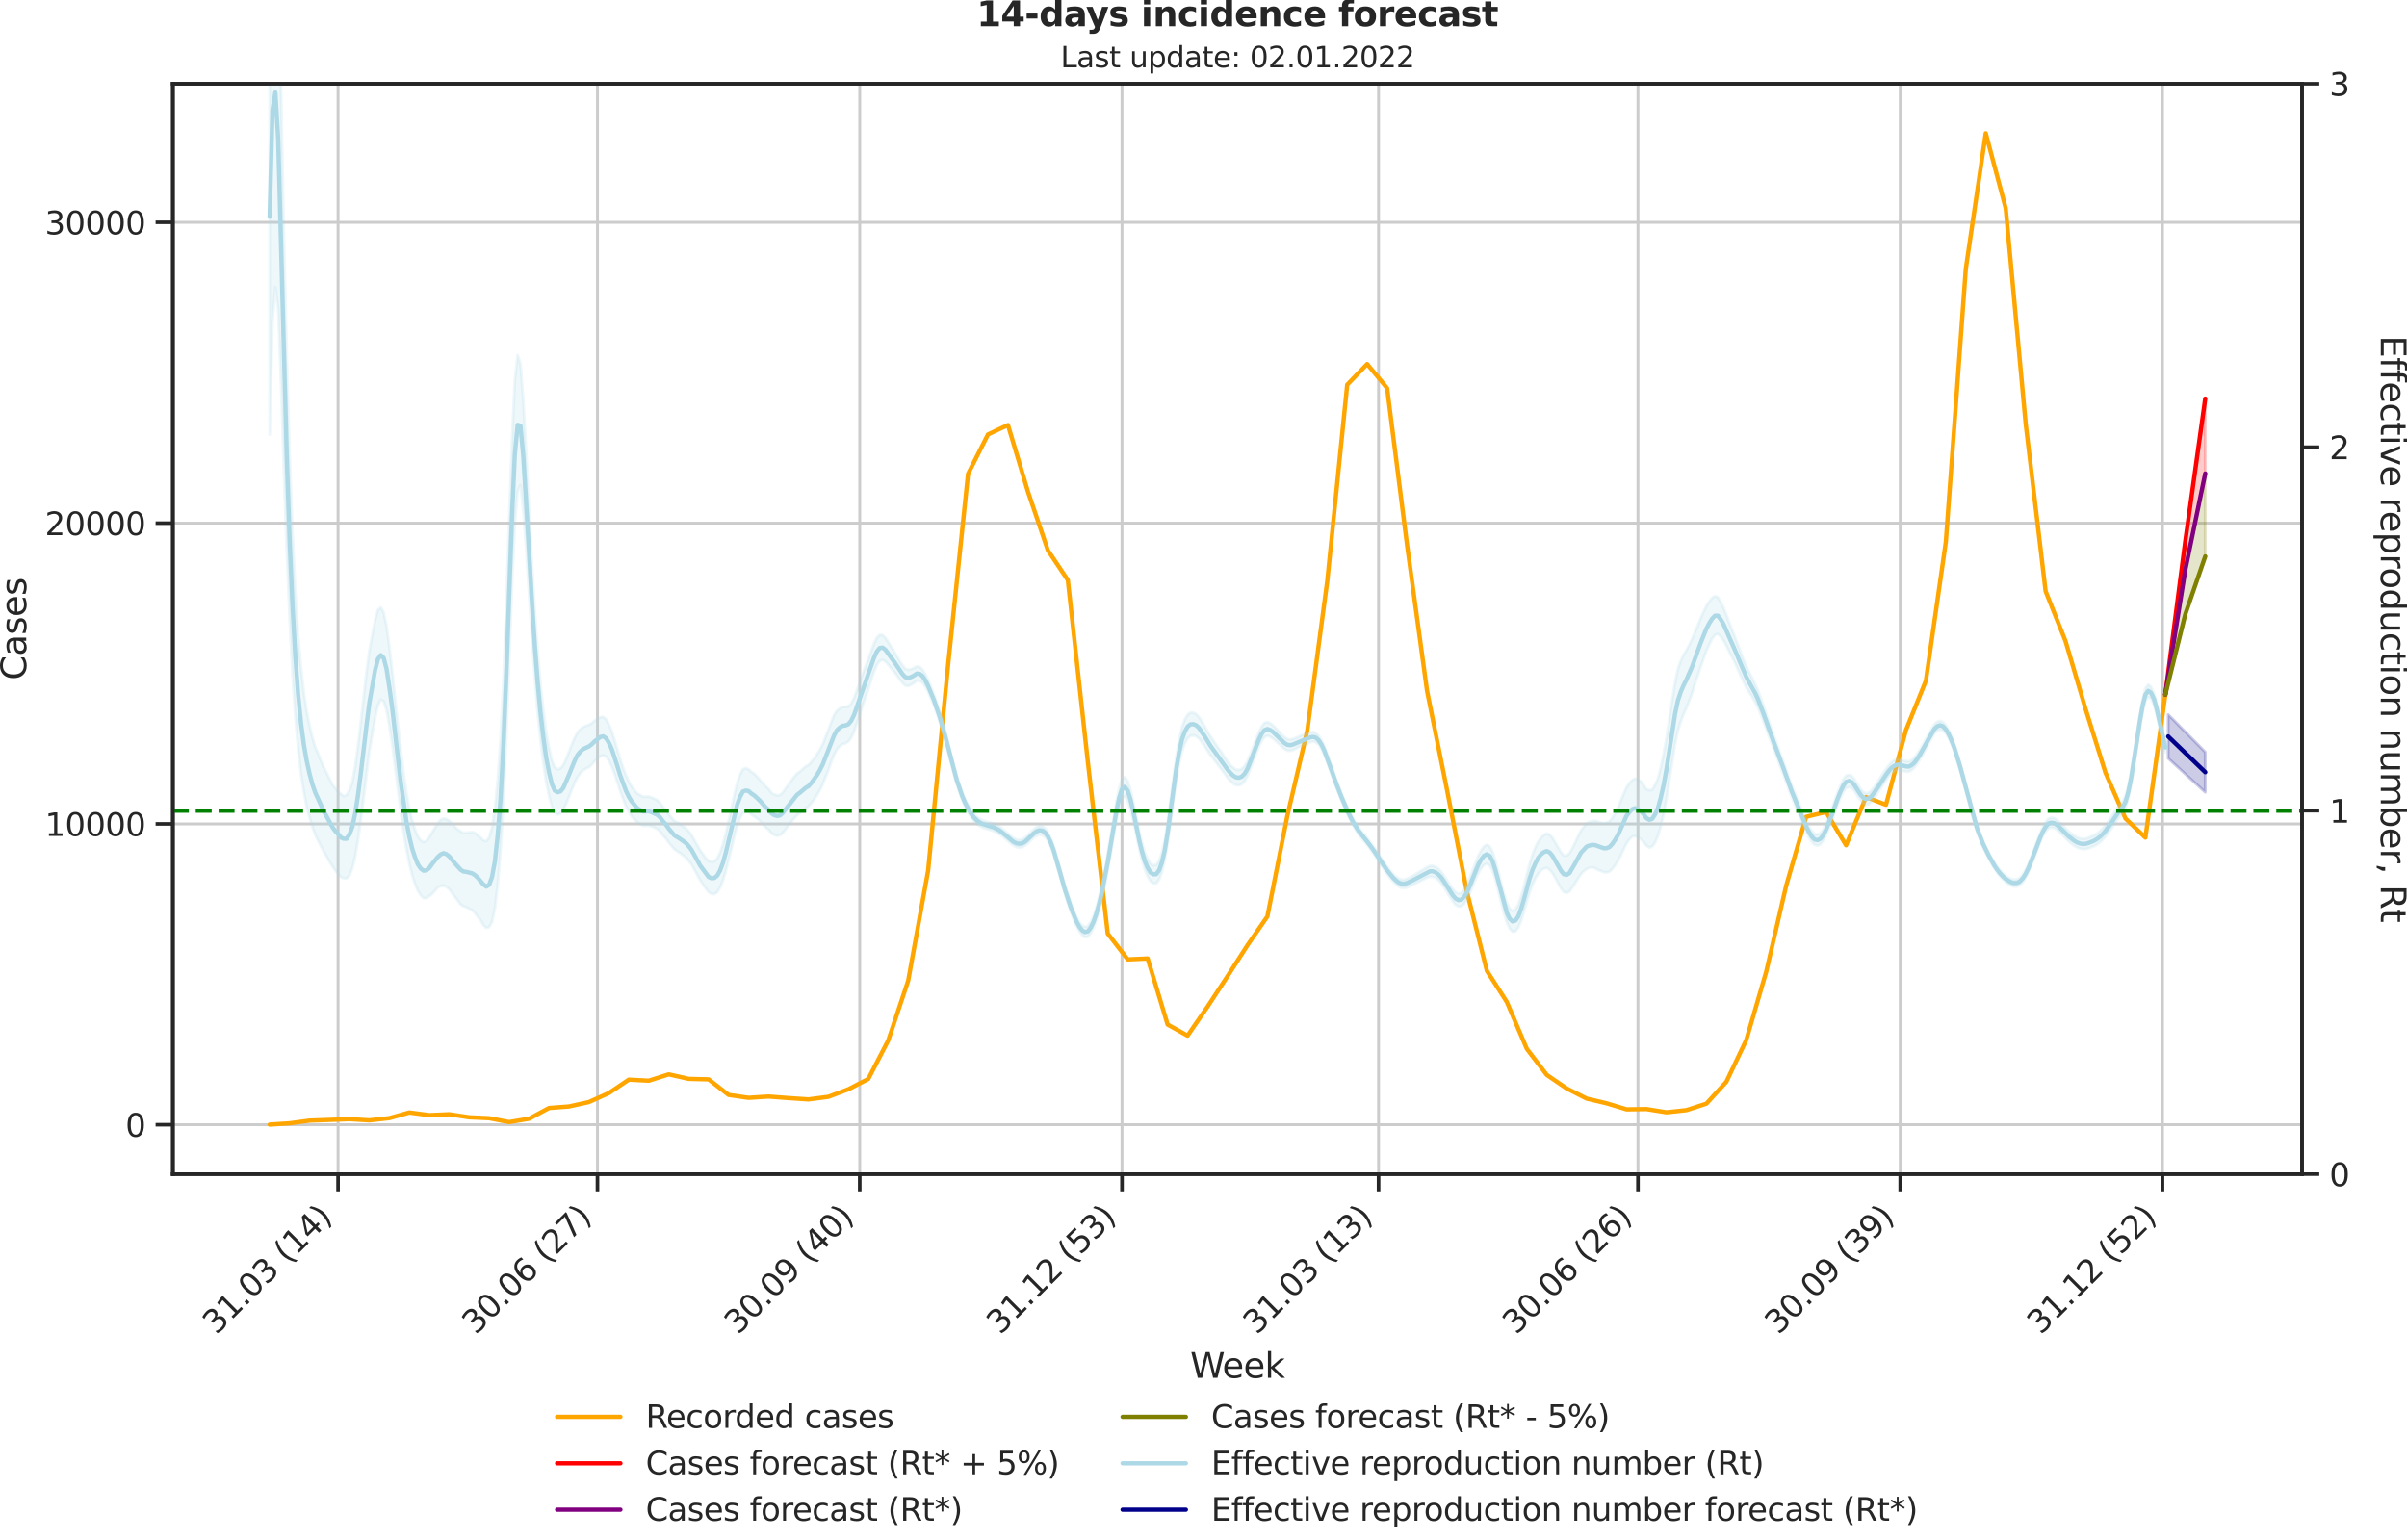 <?xml version="1.0" encoding="utf-8" standalone="no"?>
<!DOCTYPE svg PUBLIC "-//W3C//DTD SVG 1.1//EN"
  "http://www.w3.org/Graphics/SVG/1.1/DTD/svg11.dtd">
<svg xmlns:xlink="http://www.w3.org/1999/xlink" width="836.966pt" height="535.652pt" viewBox="0 0 836.966 535.652" xmlns="http://www.w3.org/2000/svg" version="1.1">
 <defs>
  <style type="text/css">*{stroke-linejoin: round; stroke-linecap: butt}</style>
 </defs>
 <g id="figure_1">
  <g id="patch_1">
   <path d="M -0 535.652 
L 836.966 535.652 
L 836.966 0 
L -0 0 
L -0 535.652 
z
" style="fill: none"/>
  </g>
  <g id="axes_1">
   <g id="patch_2">
    <path d="M 60.108 408.402 
L 800.467 408.402 
L 800.467 29.118 
L 60.108 29.118 
L 60.108 408.402 
z
" style="fill: none"/>
   </g>
   <g id="matplotlib.axis_1">
    <g id="xtick_1">
     <g id="line2d_1">
      <path d="M 117.55 408.402 
L 117.55 29.118 
" clip-path="url(#pa350168154)" style="fill: none; stroke: #cccccc; stroke-linecap: round"/>
     </g>
     <g id="line2d_2">
      <defs>
       <path id="m18b123fc90" d="M 0 0 
L 0 6 
" style="stroke: #262626; stroke-width: 1.25"/>
      </defs>
      <g>
       <use xlink:href="#m18b123fc90" x="117.55" y="408.402" style="fill: #262626; stroke: #262626; stroke-width: 1.25"/>
      </g>
     </g>
     <g id="text_1">
      <!-- 31.03 (14) -->
      <g style="fill: #262626" transform="translate(75.226 464.519)rotate(-45)scale(0.11 -0.11)">
       <defs>
        <path id="DejaVuSans-33" d="M 2597 2516 
Q 3050 2419 3304 2112 
Q 3559 1806 3559 1356 
Q 3559 666 3084 287 
Q 2609 -91 1734 -91 
Q 1441 -91 1130 -33 
Q 819 25 488 141 
L 488 750 
Q 750 597 1062 519 
Q 1375 441 1716 441 
Q 2309 441 2620 675 
Q 2931 909 2931 1356 
Q 2931 1769 2642 2001 
Q 2353 2234 1838 2234 
L 1294 2234 
L 1294 2753 
L 1863 2753 
Q 2328 2753 2575 2939 
Q 2822 3125 2822 3475 
Q 2822 3834 2567 4026 
Q 2313 4219 1838 4219 
Q 1578 4219 1281 4162 
Q 984 4106 628 3988 
L 628 4550 
Q 988 4650 1302 4700 
Q 1616 4750 1894 4750 
Q 2613 4750 3031 4423 
Q 3450 4097 3450 3541 
Q 3450 3153 3228 2886 
Q 3006 2619 2597 2516 
z
" transform="scale(0.016)"/>
        <path id="DejaVuSans-31" d="M 794 531 
L 1825 531 
L 1825 4091 
L 703 3866 
L 703 4441 
L 1819 4666 
L 2450 4666 
L 2450 531 
L 3481 531 
L 3481 0 
L 794 0 
L 794 531 
z
" transform="scale(0.016)"/>
        <path id="DejaVuSans-2e" d="M 684 794 
L 1344 794 
L 1344 0 
L 684 0 
L 684 794 
z
" transform="scale(0.016)"/>
        <path id="DejaVuSans-30" d="M 2034 4250 
Q 1547 4250 1301 3770 
Q 1056 3291 1056 2328 
Q 1056 1369 1301 889 
Q 1547 409 2034 409 
Q 2525 409 2770 889 
Q 3016 1369 3016 2328 
Q 3016 3291 2770 3770 
Q 2525 4250 2034 4250 
z
M 2034 4750 
Q 2819 4750 3233 4129 
Q 3647 3509 3647 2328 
Q 3647 1150 3233 529 
Q 2819 -91 2034 -91 
Q 1250 -91 836 529 
Q 422 1150 422 2328 
Q 422 3509 836 4129 
Q 1250 4750 2034 4750 
z
" transform="scale(0.016)"/>
        <path id="DejaVuSans-20" transform="scale(0.016)"/>
        <path id="DejaVuSans-28" d="M 1984 4856 
Q 1566 4138 1362 3434 
Q 1159 2731 1159 2009 
Q 1159 1288 1364 580 
Q 1569 -128 1984 -844 
L 1484 -844 
Q 1016 -109 783 600 
Q 550 1309 550 2009 
Q 550 2706 781 3412 
Q 1013 4119 1484 4856 
L 1984 4856 
z
" transform="scale(0.016)"/>
        <path id="DejaVuSans-34" d="M 2419 4116 
L 825 1625 
L 2419 1625 
L 2419 4116 
z
M 2253 4666 
L 3047 4666 
L 3047 1625 
L 3713 1625 
L 3713 1100 
L 3047 1100 
L 3047 0 
L 2419 0 
L 2419 1100 
L 313 1100 
L 313 1709 
L 2253 4666 
z
" transform="scale(0.016)"/>
        <path id="DejaVuSans-29" d="M 513 4856 
L 1013 4856 
Q 1481 4119 1714 3412 
Q 1947 2706 1947 2009 
Q 1947 1309 1714 600 
Q 1481 -109 1013 -844 
L 513 -844 
Q 928 -128 1133 580 
Q 1338 1288 1338 2009 
Q 1338 2731 1133 3434 
Q 928 4138 513 4856 
z
" transform="scale(0.016)"/>
       </defs>
       <use xlink:href="#DejaVuSans-33"/>
       <use xlink:href="#DejaVuSans-31" x="63.623"/>
       <use xlink:href="#DejaVuSans-2e" x="127.246"/>
       <use xlink:href="#DejaVuSans-30" x="159.033"/>
       <use xlink:href="#DejaVuSans-33" x="222.656"/>
       <use xlink:href="#DejaVuSans-20" x="286.279"/>
       <use xlink:href="#DejaVuSans-28" x="318.066"/>
       <use xlink:href="#DejaVuSans-31" x="357.08"/>
       <use xlink:href="#DejaVuSans-34" x="420.703"/>
       <use xlink:href="#DejaVuSans-29" x="484.326"/>
      </g>
     </g>
    </g>
    <g id="xtick_2">
     <g id="line2d_3">
      <path d="M 207.753 408.402 
L 207.753 29.118 
" clip-path="url(#pa350168154)" style="fill: none; stroke: #cccccc; stroke-linecap: round"/>
     </g>
     <g id="line2d_4">
      <g>
       <use xlink:href="#m18b123fc90" x="207.753" y="408.402" style="fill: #262626; stroke: #262626; stroke-width: 1.25"/>
      </g>
     </g>
     <g id="text_2">
      <!-- 30.06 (27) -->
      <g style="fill: #262626" transform="translate(165.429 464.519)rotate(-45)scale(0.11 -0.11)">
       <defs>
        <path id="DejaVuSans-36" d="M 2113 2584 
Q 1688 2584 1439 2293 
Q 1191 2003 1191 1497 
Q 1191 994 1439 701 
Q 1688 409 2113 409 
Q 2538 409 2786 701 
Q 3034 994 3034 1497 
Q 3034 2003 2786 2293 
Q 2538 2584 2113 2584 
z
M 3366 4563 
L 3366 3988 
Q 3128 4100 2886 4159 
Q 2644 4219 2406 4219 
Q 1781 4219 1451 3797 
Q 1122 3375 1075 2522 
Q 1259 2794 1537 2939 
Q 1816 3084 2150 3084 
Q 2853 3084 3261 2657 
Q 3669 2231 3669 1497 
Q 3669 778 3244 343 
Q 2819 -91 2113 -91 
Q 1303 -91 875 529 
Q 447 1150 447 2328 
Q 447 3434 972 4092 
Q 1497 4750 2381 4750 
Q 2619 4750 2861 4703 
Q 3103 4656 3366 4563 
z
" transform="scale(0.016)"/>
        <path id="DejaVuSans-32" d="M 1228 531 
L 3431 531 
L 3431 0 
L 469 0 
L 469 531 
Q 828 903 1448 1529 
Q 2069 2156 2228 2338 
Q 2531 2678 2651 2914 
Q 2772 3150 2772 3378 
Q 2772 3750 2511 3984 
Q 2250 4219 1831 4219 
Q 1534 4219 1204 4116 
Q 875 4013 500 3803 
L 500 4441 
Q 881 4594 1212 4672 
Q 1544 4750 1819 4750 
Q 2544 4750 2975 4387 
Q 3406 4025 3406 3419 
Q 3406 3131 3298 2873 
Q 3191 2616 2906 2266 
Q 2828 2175 2409 1742 
Q 1991 1309 1228 531 
z
" transform="scale(0.016)"/>
        <path id="DejaVuSans-37" d="M 525 4666 
L 3525 4666 
L 3525 4397 
L 1831 0 
L 1172 0 
L 2766 4134 
L 525 4134 
L 525 4666 
z
" transform="scale(0.016)"/>
       </defs>
       <use xlink:href="#DejaVuSans-33"/>
       <use xlink:href="#DejaVuSans-30" x="63.623"/>
       <use xlink:href="#DejaVuSans-2e" x="127.246"/>
       <use xlink:href="#DejaVuSans-30" x="159.033"/>
       <use xlink:href="#DejaVuSans-36" x="222.656"/>
       <use xlink:href="#DejaVuSans-20" x="286.279"/>
       <use xlink:href="#DejaVuSans-28" x="318.066"/>
       <use xlink:href="#DejaVuSans-32" x="357.08"/>
       <use xlink:href="#DejaVuSans-37" x="420.703"/>
       <use xlink:href="#DejaVuSans-29" x="484.326"/>
      </g>
     </g>
    </g>
    <g id="xtick_3">
     <g id="line2d_5">
      <path d="M 298.948 408.402 
L 298.948 29.118 
" clip-path="url(#pa350168154)" style="fill: none; stroke: #cccccc; stroke-linecap: round"/>
     </g>
     <g id="line2d_6">
      <g>
       <use xlink:href="#m18b123fc90" x="298.948" y="408.402" style="fill: #262626; stroke: #262626; stroke-width: 1.25"/>
      </g>
     </g>
     <g id="text_3">
      <!-- 30.09 (40) -->
      <g style="fill: #262626" transform="translate(256.623 464.519)rotate(-45)scale(0.11 -0.11)">
       <defs>
        <path id="DejaVuSans-39" d="M 703 97 
L 703 672 
Q 941 559 1184 500 
Q 1428 441 1663 441 
Q 2288 441 2617 861 
Q 2947 1281 2994 2138 
Q 2813 1869 2534 1725 
Q 2256 1581 1919 1581 
Q 1219 1581 811 2004 
Q 403 2428 403 3163 
Q 403 3881 828 4315 
Q 1253 4750 1959 4750 
Q 2769 4750 3195 4129 
Q 3622 3509 3622 2328 
Q 3622 1225 3098 567 
Q 2575 -91 1691 -91 
Q 1453 -91 1209 -44 
Q 966 3 703 97 
z
M 1959 2075 
Q 2384 2075 2632 2365 
Q 2881 2656 2881 3163 
Q 2881 3666 2632 3958 
Q 2384 4250 1959 4250 
Q 1534 4250 1286 3958 
Q 1038 3666 1038 3163 
Q 1038 2656 1286 2365 
Q 1534 2075 1959 2075 
z
" transform="scale(0.016)"/>
       </defs>
       <use xlink:href="#DejaVuSans-33"/>
       <use xlink:href="#DejaVuSans-30" x="63.623"/>
       <use xlink:href="#DejaVuSans-2e" x="127.246"/>
       <use xlink:href="#DejaVuSans-30" x="159.033"/>
       <use xlink:href="#DejaVuSans-39" x="222.656"/>
       <use xlink:href="#DejaVuSans-20" x="286.279"/>
       <use xlink:href="#DejaVuSans-28" x="318.066"/>
       <use xlink:href="#DejaVuSans-34" x="357.08"/>
       <use xlink:href="#DejaVuSans-30" x="420.703"/>
       <use xlink:href="#DejaVuSans-29" x="484.326"/>
      </g>
     </g>
    </g>
    <g id="xtick_4">
     <g id="line2d_7">
      <path d="M 390.142 408.402 
L 390.142 29.118 
" clip-path="url(#pa350168154)" style="fill: none; stroke: #cccccc; stroke-linecap: round"/>
     </g>
     <g id="line2d_8">
      <g>
       <use xlink:href="#m18b123fc90" x="390.142" y="408.402" style="fill: #262626; stroke: #262626; stroke-width: 1.25"/>
      </g>
     </g>
     <g id="text_4">
      <!-- 31.12 (53) -->
      <g style="fill: #262626" transform="translate(347.818 464.519)rotate(-45)scale(0.11 -0.11)">
       <defs>
        <path id="DejaVuSans-35" d="M 691 4666 
L 3169 4666 
L 3169 4134 
L 1269 4134 
L 1269 2991 
Q 1406 3038 1543 3061 
Q 1681 3084 1819 3084 
Q 2600 3084 3056 2656 
Q 3513 2228 3513 1497 
Q 3513 744 3044 326 
Q 2575 -91 1722 -91 
Q 1428 -91 1123 -41 
Q 819 9 494 109 
L 494 744 
Q 775 591 1075 516 
Q 1375 441 1709 441 
Q 2250 441 2565 725 
Q 2881 1009 2881 1497 
Q 2881 1984 2565 2268 
Q 2250 2553 1709 2553 
Q 1456 2553 1204 2497 
Q 953 2441 691 2322 
L 691 4666 
z
" transform="scale(0.016)"/>
       </defs>
       <use xlink:href="#DejaVuSans-33"/>
       <use xlink:href="#DejaVuSans-31" x="63.623"/>
       <use xlink:href="#DejaVuSans-2e" x="127.246"/>
       <use xlink:href="#DejaVuSans-31" x="159.033"/>
       <use xlink:href="#DejaVuSans-32" x="222.656"/>
       <use xlink:href="#DejaVuSans-20" x="286.279"/>
       <use xlink:href="#DejaVuSans-28" x="318.066"/>
       <use xlink:href="#DejaVuSans-35" x="357.08"/>
       <use xlink:href="#DejaVuSans-33" x="420.703"/>
       <use xlink:href="#DejaVuSans-29" x="484.326"/>
      </g>
     </g>
    </g>
    <g id="xtick_5">
     <g id="line2d_9">
      <path d="M 479.354 408.402 
L 479.354 29.118 
" clip-path="url(#pa350168154)" style="fill: none; stroke: #cccccc; stroke-linecap: round"/>
     </g>
     <g id="line2d_10">
      <g>
       <use xlink:href="#m18b123fc90" x="479.354" y="408.402" style="fill: #262626; stroke: #262626; stroke-width: 1.25"/>
      </g>
     </g>
     <g id="text_5">
      <!-- 31.03 (13) -->
      <g style="fill: #262626" transform="translate(437.03 464.519)rotate(-45)scale(0.11 -0.11)">
       <use xlink:href="#DejaVuSans-33"/>
       <use xlink:href="#DejaVuSans-31" x="63.623"/>
       <use xlink:href="#DejaVuSans-2e" x="127.246"/>
       <use xlink:href="#DejaVuSans-30" x="159.033"/>
       <use xlink:href="#DejaVuSans-33" x="222.656"/>
       <use xlink:href="#DejaVuSans-20" x="286.279"/>
       <use xlink:href="#DejaVuSans-28" x="318.066"/>
       <use xlink:href="#DejaVuSans-31" x="357.08"/>
       <use xlink:href="#DejaVuSans-33" x="420.703"/>
       <use xlink:href="#DejaVuSans-29" x="484.326"/>
      </g>
     </g>
    </g>
    <g id="xtick_6">
     <g id="line2d_11">
      <path d="M 569.557 408.402 
L 569.557 29.118 
" clip-path="url(#pa350168154)" style="fill: none; stroke: #cccccc; stroke-linecap: round"/>
     </g>
     <g id="line2d_12">
      <g>
       <use xlink:href="#m18b123fc90" x="569.557" y="408.402" style="fill: #262626; stroke: #262626; stroke-width: 1.25"/>
      </g>
     </g>
     <g id="text_6">
      <!-- 30.06 (26) -->
      <g style="fill: #262626" transform="translate(527.233 464.519)rotate(-45)scale(0.11 -0.11)">
       <use xlink:href="#DejaVuSans-33"/>
       <use xlink:href="#DejaVuSans-30" x="63.623"/>
       <use xlink:href="#DejaVuSans-2e" x="127.246"/>
       <use xlink:href="#DejaVuSans-30" x="159.033"/>
       <use xlink:href="#DejaVuSans-36" x="222.656"/>
       <use xlink:href="#DejaVuSans-20" x="286.279"/>
       <use xlink:href="#DejaVuSans-28" x="318.066"/>
       <use xlink:href="#DejaVuSans-32" x="357.08"/>
       <use xlink:href="#DejaVuSans-36" x="420.703"/>
       <use xlink:href="#DejaVuSans-29" x="484.326"/>
      </g>
     </g>
    </g>
    <g id="xtick_7">
     <g id="line2d_13">
      <path d="M 660.752 408.402 
L 660.752 29.118 
" clip-path="url(#pa350168154)" style="fill: none; stroke: #cccccc; stroke-linecap: round"/>
     </g>
     <g id="line2d_14">
      <g>
       <use xlink:href="#m18b123fc90" x="660.752" y="408.402" style="fill: #262626; stroke: #262626; stroke-width: 1.25"/>
      </g>
     </g>
     <g id="text_7">
      <!-- 30.09 (39) -->
      <g style="fill: #262626" transform="translate(618.427 464.519)rotate(-45)scale(0.11 -0.11)">
       <use xlink:href="#DejaVuSans-33"/>
       <use xlink:href="#DejaVuSans-30" x="63.623"/>
       <use xlink:href="#DejaVuSans-2e" x="127.246"/>
       <use xlink:href="#DejaVuSans-30" x="159.033"/>
       <use xlink:href="#DejaVuSans-39" x="222.656"/>
       <use xlink:href="#DejaVuSans-20" x="286.279"/>
       <use xlink:href="#DejaVuSans-28" x="318.066"/>
       <use xlink:href="#DejaVuSans-33" x="357.08"/>
       <use xlink:href="#DejaVuSans-39" x="420.703"/>
       <use xlink:href="#DejaVuSans-29" x="484.326"/>
      </g>
     </g>
    </g>
    <g id="xtick_8">
     <g id="line2d_15">
      <path d="M 751.946 408.402 
L 751.946 29.118 
" clip-path="url(#pa350168154)" style="fill: none; stroke: #cccccc; stroke-linecap: round"/>
     </g>
     <g id="line2d_16">
      <g>
       <use xlink:href="#m18b123fc90" x="751.946" y="408.402" style="fill: #262626; stroke: #262626; stroke-width: 1.25"/>
      </g>
     </g>
     <g id="text_8">
      <!-- 31.12 (52) -->
      <g style="fill: #262626" transform="translate(709.622 464.519)rotate(-45)scale(0.11 -0.11)">
       <use xlink:href="#DejaVuSans-33"/>
       <use xlink:href="#DejaVuSans-31" x="63.623"/>
       <use xlink:href="#DejaVuSans-2e" x="127.246"/>
       <use xlink:href="#DejaVuSans-31" x="159.033"/>
       <use xlink:href="#DejaVuSans-32" x="222.656"/>
       <use xlink:href="#DejaVuSans-20" x="286.279"/>
       <use xlink:href="#DejaVuSans-28" x="318.066"/>
       <use xlink:href="#DejaVuSans-35" x="357.08"/>
       <use xlink:href="#DejaVuSans-32" x="420.703"/>
       <use xlink:href="#DejaVuSans-29" x="484.326"/>
      </g>
     </g>
    </g>
    <g id="text_9">
     <!-- Week -->
     <g style="fill: #262626" transform="translate(413.849 479.255)scale(0.12 -0.12)">
      <defs>
       <path id="DejaVuSans-57" d="M 213 4666 
L 850 4666 
L 1831 722 
L 2809 4666 
L 3519 4666 
L 4500 722 
L 5478 4666 
L 6119 4666 
L 4947 0 
L 4153 0 
L 3169 4050 
L 2175 0 
L 1381 0 
L 213 4666 
z
" transform="scale(0.016)"/>
       <path id="DejaVuSans-65" d="M 3597 1894 
L 3597 1613 
L 953 1613 
Q 991 1019 1311 708 
Q 1631 397 2203 397 
Q 2534 397 2845 478 
Q 3156 559 3463 722 
L 3463 178 
Q 3153 47 2828 -22 
Q 2503 -91 2169 -91 
Q 1331 -91 842 396 
Q 353 884 353 1716 
Q 353 2575 817 3079 
Q 1281 3584 2069 3584 
Q 2775 3584 3186 3129 
Q 3597 2675 3597 1894 
z
M 3022 2063 
Q 3016 2534 2758 2815 
Q 2500 3097 2075 3097 
Q 1594 3097 1305 2825 
Q 1016 2553 972 2059 
L 3022 2063 
z
" transform="scale(0.016)"/>
       <path id="DejaVuSans-6b" d="M 581 4863 
L 1159 4863 
L 1159 1991 
L 2875 3500 
L 3609 3500 
L 1753 1863 
L 3688 0 
L 2938 0 
L 1159 1709 
L 1159 0 
L 581 0 
L 581 4863 
z
" transform="scale(0.016)"/>
      </defs>
      <use xlink:href="#DejaVuSans-57"/>
      <use xlink:href="#DejaVuSans-65" x="93.002"/>
      <use xlink:href="#DejaVuSans-65" x="154.525"/>
      <use xlink:href="#DejaVuSans-6b" x="216.049"/>
     </g>
    </g>
   </g>
   <g id="matplotlib.axis_2">
    <g id="ytick_1">
     <g id="line2d_17">
      <path d="M 60.108 391.204 
L 800.467 391.204 
" clip-path="url(#pa350168154)" style="fill: none; stroke: #cccccc; stroke-linecap: round"/>
     </g>
     <g id="line2d_18">
      <defs>
       <path id="meb036ef5bc" d="M 0 0 
L -6 0 
" style="stroke: #262626; stroke-width: 1.25"/>
      </defs>
      <g>
       <use xlink:href="#meb036ef5bc" x="60.108" y="391.204" style="fill: #262626; stroke: #262626; stroke-width: 1.25"/>
      </g>
     </g>
     <g id="text_10">
      <!-- 0 -->
      <g style="fill: #262626" transform="translate(43.609 395.383)scale(0.11 -0.11)">
       <use xlink:href="#DejaVuSans-30"/>
      </g>
     </g>
    </g>
    <g id="ytick_2">
     <g id="line2d_19">
      <path d="M 60.108 286.585 
L 800.467 286.585 
" clip-path="url(#pa350168154)" style="fill: none; stroke: #cccccc; stroke-linecap: round"/>
     </g>
     <g id="line2d_20">
      <g>
       <use xlink:href="#meb036ef5bc" x="60.108" y="286.585" style="fill: #262626; stroke: #262626; stroke-width: 1.25"/>
      </g>
     </g>
     <g id="text_11">
      <!-- 10000 -->
      <g style="fill: #262626" transform="translate(15.614 290.764)scale(0.11 -0.11)">
       <use xlink:href="#DejaVuSans-31"/>
       <use xlink:href="#DejaVuSans-30" x="63.623"/>
       <use xlink:href="#DejaVuSans-30" x="127.246"/>
       <use xlink:href="#DejaVuSans-30" x="190.869"/>
       <use xlink:href="#DejaVuSans-30" x="254.492"/>
      </g>
     </g>
    </g>
    <g id="ytick_3">
     <g id="line2d_21">
      <path d="M 60.108 181.966 
L 800.467 181.966 
" clip-path="url(#pa350168154)" style="fill: none; stroke: #cccccc; stroke-linecap: round"/>
     </g>
     <g id="line2d_22">
      <g>
       <use xlink:href="#meb036ef5bc" x="60.108" y="181.966" style="fill: #262626; stroke: #262626; stroke-width: 1.25"/>
      </g>
     </g>
     <g id="text_12">
      <!-- 20000 -->
      <g style="fill: #262626" transform="translate(15.614 186.145)scale(0.11 -0.11)">
       <use xlink:href="#DejaVuSans-32"/>
       <use xlink:href="#DejaVuSans-30" x="63.623"/>
       <use xlink:href="#DejaVuSans-30" x="127.246"/>
       <use xlink:href="#DejaVuSans-30" x="190.869"/>
       <use xlink:href="#DejaVuSans-30" x="254.492"/>
      </g>
     </g>
    </g>
    <g id="ytick_4">
     <g id="line2d_23">
      <path d="M 60.108 77.346 
L 800.467 77.346 
" clip-path="url(#pa350168154)" style="fill: none; stroke: #cccccc; stroke-linecap: round"/>
     </g>
     <g id="line2d_24">
      <g>
       <use xlink:href="#meb036ef5bc" x="60.108" y="77.346" style="fill: #262626; stroke: #262626; stroke-width: 1.25"/>
      </g>
     </g>
     <g id="text_13">
      <!-- 30000 -->
      <g style="fill: #262626" transform="translate(15.614 81.526)scale(0.11 -0.11)">
       <use xlink:href="#DejaVuSans-33"/>
       <use xlink:href="#DejaVuSans-30" x="63.623"/>
       <use xlink:href="#DejaVuSans-30" x="127.246"/>
       <use xlink:href="#DejaVuSans-30" x="190.869"/>
       <use xlink:href="#DejaVuSans-30" x="254.492"/>
      </g>
     </g>
    </g>
    <g id="text_14">
     <!-- Cases -->
     <g style="fill: #262626" transform="translate(9.118 236.57)rotate(-90)scale(0.12 -0.12)">
      <defs>
       <path id="DejaVuSans-43" d="M 4122 4306 
L 4122 3641 
Q 3803 3938 3442 4084 
Q 3081 4231 2675 4231 
Q 1875 4231 1450 3742 
Q 1025 3253 1025 2328 
Q 1025 1406 1450 917 
Q 1875 428 2675 428 
Q 3081 428 3442 575 
Q 3803 722 4122 1019 
L 4122 359 
Q 3791 134 3420 21 
Q 3050 -91 2638 -91 
Q 1578 -91 968 557 
Q 359 1206 359 2328 
Q 359 3453 968 4101 
Q 1578 4750 2638 4750 
Q 3056 4750 3426 4639 
Q 3797 4528 4122 4306 
z
" transform="scale(0.016)"/>
       <path id="DejaVuSans-61" d="M 2194 1759 
Q 1497 1759 1228 1600 
Q 959 1441 959 1056 
Q 959 750 1161 570 
Q 1363 391 1709 391 
Q 2188 391 2477 730 
Q 2766 1069 2766 1631 
L 2766 1759 
L 2194 1759 
z
M 3341 1997 
L 3341 0 
L 2766 0 
L 2766 531 
Q 2569 213 2275 61 
Q 1981 -91 1556 -91 
Q 1019 -91 701 211 
Q 384 513 384 1019 
Q 384 1609 779 1909 
Q 1175 2209 1959 2209 
L 2766 2209 
L 2766 2266 
Q 2766 2663 2505 2880 
Q 2244 3097 1772 3097 
Q 1472 3097 1187 3025 
Q 903 2953 641 2809 
L 641 3341 
Q 956 3463 1253 3523 
Q 1550 3584 1831 3584 
Q 2591 3584 2966 3190 
Q 3341 2797 3341 1997 
z
" transform="scale(0.016)"/>
       <path id="DejaVuSans-73" d="M 2834 3397 
L 2834 2853 
Q 2591 2978 2328 3040 
Q 2066 3103 1784 3103 
Q 1356 3103 1142 2972 
Q 928 2841 928 2578 
Q 928 2378 1081 2264 
Q 1234 2150 1697 2047 
L 1894 2003 
Q 2506 1872 2764 1633 
Q 3022 1394 3022 966 
Q 3022 478 2636 193 
Q 2250 -91 1575 -91 
Q 1294 -91 989 -36 
Q 684 19 347 128 
L 347 722 
Q 666 556 975 473 
Q 1284 391 1588 391 
Q 1994 391 2212 530 
Q 2431 669 2431 922 
Q 2431 1156 2273 1281 
Q 2116 1406 1581 1522 
L 1381 1569 
Q 847 1681 609 1914 
Q 372 2147 372 2553 
Q 372 3047 722 3315 
Q 1072 3584 1716 3584 
Q 2034 3584 2315 3537 
Q 2597 3491 2834 3397 
z
" transform="scale(0.016)"/>
      </defs>
      <use xlink:href="#DejaVuSans-43"/>
      <use xlink:href="#DejaVuSans-61" x="69.824"/>
      <use xlink:href="#DejaVuSans-73" x="131.104"/>
      <use xlink:href="#DejaVuSans-65" x="183.203"/>
      <use xlink:href="#DejaVuSans-73" x="244.727"/>
     </g>
    </g>
   </g>
   <g id="PolyCollection_1">
    <defs>
     <path id="m25ff064448" d="M 752.937 -294.074 
L 752.937 -294.074 
L 759.876 -347.43 
L 766.815 -396.998 
L 766.815 -370.948 
L 766.815 -370.948 
L 759.876 -337.439 
L 752.937 -294.074 
z
" style="stroke: #ff0000; stroke-opacity: 0.2"/>
    </defs>
    <g clip-path="url(#pa350168154)">
     <use xlink:href="#m25ff064448" x="0" y="535.652" style="fill: #ff0000; fill-opacity: 0.2; stroke: #ff0000; stroke-opacity: 0.2"/>
    </g>
   </g>
   <g id="PolyCollection_2">
    <defs>
     <path id="ma35f33aa53" d="M 752.937 -294.074 
L 752.937 -294.074 
L 759.876 -337.439 
L 766.815 -370.948 
L 766.815 -342.115 
L 766.815 -342.115 
L 759.876 -321.997 
L 752.937 -294.074 
z
" style="stroke: #808000; stroke-opacity: 0.2"/>
    </defs>
    <g clip-path="url(#pa350168154)">
     <use xlink:href="#ma35f33aa53" x="0" y="535.652" style="fill: #808000; fill-opacity: 0.2; stroke: #808000; stroke-opacity: 0.2"/>
    </g>
   </g>
   <g id="line2d_25">
    <path d="M 93.76 391.162 
L 100.699 390.712 
L 107.638 389.781 
L 114.576 389.54 
L 121.515 389.268 
L 128.454 389.697 
L 135.392 388.913 
L 142.331 386.956 
L 149.27 387.877 
L 156.209 387.574 
L 163.147 388.63 
L 170.086 388.944 
L 177.025 390.304 
L 183.963 389.132 
L 190.902 385.397 
L 197.841 384.864 
L 204.78 383.326 
L 211.718 380.198 
L 218.657 375.532 
L 225.596 375.898 
L 232.534 373.691 
L 239.473 375.26 
L 246.412 375.438 
L 253.35 380.846 
L 260.289 381.851 
L 267.228 381.401 
L 274.167 381.935 
L 281.105 382.405 
L 288.044 381.495 
L 294.983 378.88 
L 301.921 375.291 
L 308.86 361.9 
L 315.799 341.102 
L 322.738 302.759 
L 329.676 231.325 
L 336.615 164.798 
L 343.554 151.103 
L 350.492 147.839 
L 357.431 170.981 
L 364.37 191.413 
L 371.308 201.76 
L 378.247 264.855 
L 385.186 324.718 
L 392.125 333.705 
L 399.063 333.391 
L 406.002 356.366 
L 412.941 360.237 
L 419.879 350.172 
L 426.818 339.585 
L 433.757 328.809 
L 440.696 318.776 
L 447.634 283.791 
L 454.573 254.1 
L 461.512 202.188 
L 468.45 133.82 
L 475.389 126.622 
L 482.328 135.002 
L 489.267 189.582 
L 496.205 240.218 
L 503.144 274.689 
L 510.083 310.166 
L 517.021 337.691 
L 523.96 348.519 
L 530.899 364.798 
L 537.837 373.879 
L 544.776 378.597 
L 551.715 382.123 
L 558.654 383.765 
L 565.592 385.868 
L 572.531 385.774 
L 579.47 386.893 
L 586.408 386.14 
L 593.347 383.891 
L 600.286 376.296 
L 607.225 361.712 
L 614.163 337.963 
L 621.102 308.042 
L 628.041 284.105 
L 634.979 282.431 
L 641.918 294.013 
L 648.857 277.242 
L 655.795 279.92 
L 662.734 253.985 
L 669.673 236.786 
L 676.612 188.473 
L 683.55 93.521 
L 690.489 46.358 
L 697.428 72.419 
L 704.366 147.305 
L 711.305 205.651 
L 718.244 223.05 
L 725.183 246.557 
L 732.121 268.779 
L 739.06 284.691 
L 745.999 291.345 
L 752.937 241.578 
" clip-path="url(#pa350168154)" style="fill: none; stroke: #ffa500; stroke-width: 1.5; stroke-linecap: round"/>
   </g>
   <g id="line2d_26">
    <path d="M 752.937 241.578 
L 759.876 188.222 
L 766.815 138.653 
" clip-path="url(#pa350168154)" style="fill: none; stroke: #ff0000; stroke-width: 1.5; stroke-linecap: round"/>
   </g>
   <g id="line2d_27">
    <path d="M 752.937 241.578 
L 759.876 198.213 
L 766.815 164.703 
" clip-path="url(#pa350168154)" style="fill: none; stroke: #800080; stroke-width: 1.5; stroke-linecap: round"/>
   </g>
   <g id="line2d_28">
    <path d="M 752.937 241.578 
L 759.876 213.655 
L 766.815 193.536 
" clip-path="url(#pa350168154)" style="fill: none; stroke: #808000; stroke-width: 1.5; stroke-linecap: round"/>
   </g>
   <g id="patch_3">
    <path d="M 60.108 408.402 
L 60.108 29.118 
" style="fill: none; stroke: #262626; stroke-width: 1.25; stroke-linejoin: miter; stroke-linecap: square"/>
   </g>
   <g id="patch_4">
    <path d="M 800.467 408.402 
L 800.467 29.118 
" style="fill: none; stroke: #262626; stroke-width: 1.25; stroke-linejoin: miter; stroke-linecap: square"/>
   </g>
   <g id="patch_5">
    <path d="M 60.108 408.402 
L 800.467 408.402 
" style="fill: none; stroke: #262626; stroke-width: 1.25; stroke-linejoin: miter; stroke-linecap: square"/>
   </g>
   <g id="patch_6">
    <path d="M 60.108 29.118 
L 800.467 29.118 
" style="fill: none; stroke: #262626; stroke-width: 1.25; stroke-linejoin: miter; stroke-linecap: square"/>
   </g>
   <g id="text_15">
    <!-- Last update: 02.01.2022 -->
    <g style="fill: #262626" transform="translate(368.789 23.429)scale(0.1 -0.1)">
     <defs>
      <path id="DejaVuSans-4c" d="M 628 4666 
L 1259 4666 
L 1259 531 
L 3531 531 
L 3531 0 
L 628 0 
L 628 4666 
z
" transform="scale(0.016)"/>
      <path id="DejaVuSans-74" d="M 1172 4494 
L 1172 3500 
L 2356 3500 
L 2356 3053 
L 1172 3053 
L 1172 1153 
Q 1172 725 1289 603 
Q 1406 481 1766 481 
L 2356 481 
L 2356 0 
L 1766 0 
Q 1100 0 847 248 
Q 594 497 594 1153 
L 594 3053 
L 172 3053 
L 172 3500 
L 594 3500 
L 594 4494 
L 1172 4494 
z
" transform="scale(0.016)"/>
      <path id="DejaVuSans-75" d="M 544 1381 
L 544 3500 
L 1119 3500 
L 1119 1403 
Q 1119 906 1312 657 
Q 1506 409 1894 409 
Q 2359 409 2629 706 
Q 2900 1003 2900 1516 
L 2900 3500 
L 3475 3500 
L 3475 0 
L 2900 0 
L 2900 538 
Q 2691 219 2414 64 
Q 2138 -91 1772 -91 
Q 1169 -91 856 284 
Q 544 659 544 1381 
z
M 1991 3584 
L 1991 3584 
z
" transform="scale(0.016)"/>
      <path id="DejaVuSans-70" d="M 1159 525 
L 1159 -1331 
L 581 -1331 
L 581 3500 
L 1159 3500 
L 1159 2969 
Q 1341 3281 1617 3432 
Q 1894 3584 2278 3584 
Q 2916 3584 3314 3078 
Q 3713 2572 3713 1747 
Q 3713 922 3314 415 
Q 2916 -91 2278 -91 
Q 1894 -91 1617 61 
Q 1341 213 1159 525 
z
M 3116 1747 
Q 3116 2381 2855 2742 
Q 2594 3103 2138 3103 
Q 1681 3103 1420 2742 
Q 1159 2381 1159 1747 
Q 1159 1113 1420 752 
Q 1681 391 2138 391 
Q 2594 391 2855 752 
Q 3116 1113 3116 1747 
z
" transform="scale(0.016)"/>
      <path id="DejaVuSans-64" d="M 2906 2969 
L 2906 4863 
L 3481 4863 
L 3481 0 
L 2906 0 
L 2906 525 
Q 2725 213 2448 61 
Q 2172 -91 1784 -91 
Q 1150 -91 751 415 
Q 353 922 353 1747 
Q 353 2572 751 3078 
Q 1150 3584 1784 3584 
Q 2172 3584 2448 3432 
Q 2725 3281 2906 2969 
z
M 947 1747 
Q 947 1113 1208 752 
Q 1469 391 1925 391 
Q 2381 391 2643 752 
Q 2906 1113 2906 1747 
Q 2906 2381 2643 2742 
Q 2381 3103 1925 3103 
Q 1469 3103 1208 2742 
Q 947 2381 947 1747 
z
" transform="scale(0.016)"/>
      <path id="DejaVuSans-3a" d="M 750 794 
L 1409 794 
L 1409 0 
L 750 0 
L 750 794 
z
M 750 3309 
L 1409 3309 
L 1409 2516 
L 750 2516 
L 750 3309 
z
" transform="scale(0.016)"/>
     </defs>
     <use xlink:href="#DejaVuSans-4c"/>
     <use xlink:href="#DejaVuSans-61" x="55.713"/>
     <use xlink:href="#DejaVuSans-73" x="116.992"/>
     <use xlink:href="#DejaVuSans-74" x="169.092"/>
     <use xlink:href="#DejaVuSans-20" x="208.301"/>
     <use xlink:href="#DejaVuSans-75" x="240.088"/>
     <use xlink:href="#DejaVuSans-70" x="303.467"/>
     <use xlink:href="#DejaVuSans-64" x="366.943"/>
     <use xlink:href="#DejaVuSans-61" x="430.42"/>
     <use xlink:href="#DejaVuSans-74" x="491.699"/>
     <use xlink:href="#DejaVuSans-65" x="530.908"/>
     <use xlink:href="#DejaVuSans-3a" x="592.432"/>
     <use xlink:href="#DejaVuSans-20" x="626.123"/>
     <use xlink:href="#DejaVuSans-30" x="657.91"/>
     <use xlink:href="#DejaVuSans-32" x="721.533"/>
     <use xlink:href="#DejaVuSans-2e" x="785.156"/>
     <use xlink:href="#DejaVuSans-30" x="816.943"/>
     <use xlink:href="#DejaVuSans-31" x="880.566"/>
     <use xlink:href="#DejaVuSans-2e" x="944.189"/>
     <use xlink:href="#DejaVuSans-32" x="975.977"/>
     <use xlink:href="#DejaVuSans-30" x="1039.6"/>
     <use xlink:href="#DejaVuSans-32" x="1103.223"/>
     <use xlink:href="#DejaVuSans-32" x="1166.846"/>
    </g>
   </g>
   <g id="text_16">
    <!-- 14-days incidence forecast -->
    <g style="fill: #262626" transform="translate(339.623 9.118)scale(0.12 -0.12)">
     <defs>
      <path id="DejaVuSans-Bold-31" d="M 750 831 
L 1813 831 
L 1813 3847 
L 722 3622 
L 722 4441 
L 1806 4666 
L 2950 4666 
L 2950 831 
L 4013 831 
L 4013 0 
L 750 0 
L 750 831 
z
" transform="scale(0.016)"/>
      <path id="DejaVuSans-Bold-34" d="M 2356 3675 
L 1038 1722 
L 2356 1722 
L 2356 3675 
z
M 2156 4666 
L 3494 4666 
L 3494 1722 
L 4159 1722 
L 4159 850 
L 3494 850 
L 3494 0 
L 2356 0 
L 2356 850 
L 288 850 
L 288 1881 
L 2156 4666 
z
" transform="scale(0.016)"/>
      <path id="DejaVuSans-Bold-2d" d="M 347 2297 
L 2309 2297 
L 2309 1388 
L 347 1388 
L 347 2297 
z
" transform="scale(0.016)"/>
      <path id="DejaVuSans-Bold-64" d="M 2919 2988 
L 2919 4863 
L 4044 4863 
L 4044 0 
L 2919 0 
L 2919 506 
Q 2688 197 2409 53 
Q 2131 -91 1766 -91 
Q 1119 -91 703 423 
Q 288 938 288 1747 
Q 288 2556 703 3070 
Q 1119 3584 1766 3584 
Q 2128 3584 2408 3439 
Q 2688 3294 2919 2988 
z
M 2181 722 
Q 2541 722 2730 984 
Q 2919 1247 2919 1747 
Q 2919 2247 2730 2509 
Q 2541 2772 2181 2772 
Q 1825 2772 1636 2509 
Q 1447 2247 1447 1747 
Q 1447 1247 1636 984 
Q 1825 722 2181 722 
z
" transform="scale(0.016)"/>
      <path id="DejaVuSans-Bold-61" d="M 2106 1575 
Q 1756 1575 1579 1456 
Q 1403 1338 1403 1106 
Q 1403 894 1545 773 
Q 1688 653 1941 653 
Q 2256 653 2472 879 
Q 2688 1106 2688 1447 
L 2688 1575 
L 2106 1575 
z
M 3816 1997 
L 3816 0 
L 2688 0 
L 2688 519 
Q 2463 200 2181 54 
Q 1900 -91 1497 -91 
Q 953 -91 614 226 
Q 275 544 275 1050 
Q 275 1666 698 1953 
Q 1122 2241 2028 2241 
L 2688 2241 
L 2688 2328 
Q 2688 2594 2478 2717 
Q 2269 2841 1825 2841 
Q 1466 2841 1156 2769 
Q 847 2697 581 2553 
L 581 3406 
Q 941 3494 1303 3539 
Q 1666 3584 2028 3584 
Q 2975 3584 3395 3211 
Q 3816 2838 3816 1997 
z
" transform="scale(0.016)"/>
      <path id="DejaVuSans-Bold-79" d="M 78 3500 
L 1197 3500 
L 2138 1125 
L 2938 3500 
L 4056 3500 
L 2584 -331 
Q 2363 -916 2067 -1148 
Q 1772 -1381 1288 -1381 
L 641 -1381 
L 641 -647 
L 991 -647 
Q 1275 -647 1404 -556 
Q 1534 -466 1606 -231 
L 1638 -134 
L 78 3500 
z
" transform="scale(0.016)"/>
      <path id="DejaVuSans-Bold-73" d="M 3272 3391 
L 3272 2541 
Q 2913 2691 2578 2766 
Q 2244 2841 1947 2841 
Q 1628 2841 1473 2761 
Q 1319 2681 1319 2516 
Q 1319 2381 1436 2309 
Q 1553 2238 1856 2203 
L 2053 2175 
Q 2913 2066 3209 1816 
Q 3506 1566 3506 1031 
Q 3506 472 3093 190 
Q 2681 -91 1863 -91 
Q 1516 -91 1145 -36 
Q 775 19 384 128 
L 384 978 
Q 719 816 1070 734 
Q 1422 653 1784 653 
Q 2113 653 2278 743 
Q 2444 834 2444 1013 
Q 2444 1163 2330 1236 
Q 2216 1309 1875 1350 
L 1678 1375 
Q 931 1469 631 1722 
Q 331 1975 331 2491 
Q 331 3047 712 3315 
Q 1094 3584 1881 3584 
Q 2191 3584 2531 3537 
Q 2872 3491 3272 3391 
z
" transform="scale(0.016)"/>
      <path id="DejaVuSans-Bold-20" transform="scale(0.016)"/>
      <path id="DejaVuSans-Bold-69" d="M 538 3500 
L 1656 3500 
L 1656 0 
L 538 0 
L 538 3500 
z
M 538 4863 
L 1656 4863 
L 1656 3950 
L 538 3950 
L 538 4863 
z
" transform="scale(0.016)"/>
      <path id="DejaVuSans-Bold-6e" d="M 4056 2131 
L 4056 0 
L 2931 0 
L 2931 347 
L 2931 1631 
Q 2931 2084 2911 2256 
Q 2891 2428 2841 2509 
Q 2775 2619 2662 2680 
Q 2550 2741 2406 2741 
Q 2056 2741 1856 2470 
Q 1656 2200 1656 1722 
L 1656 0 
L 538 0 
L 538 3500 
L 1656 3500 
L 1656 2988 
Q 1909 3294 2193 3439 
Q 2478 3584 2822 3584 
Q 3428 3584 3742 3212 
Q 4056 2841 4056 2131 
z
" transform="scale(0.016)"/>
      <path id="DejaVuSans-Bold-63" d="M 3366 3391 
L 3366 2478 
Q 3138 2634 2908 2709 
Q 2678 2784 2431 2784 
Q 1963 2784 1702 2511 
Q 1441 2238 1441 1747 
Q 1441 1256 1702 982 
Q 1963 709 2431 709 
Q 2694 709 2930 787 
Q 3166 866 3366 1019 
L 3366 103 
Q 3103 6 2833 -42 
Q 2563 -91 2291 -91 
Q 1344 -91 809 395 
Q 275 881 275 1747 
Q 275 2613 809 3098 
Q 1344 3584 2291 3584 
Q 2566 3584 2833 3536 
Q 3100 3488 3366 3391 
z
" transform="scale(0.016)"/>
      <path id="DejaVuSans-Bold-65" d="M 4031 1759 
L 4031 1441 
L 1416 1441 
Q 1456 1047 1700 850 
Q 1944 653 2381 653 
Q 2734 653 3104 758 
Q 3475 863 3866 1075 
L 3866 213 
Q 3469 63 3072 -14 
Q 2675 -91 2278 -91 
Q 1328 -91 801 392 
Q 275 875 275 1747 
Q 275 2603 792 3093 
Q 1309 3584 2216 3584 
Q 3041 3584 3536 3087 
Q 4031 2591 4031 1759 
z
M 2881 2131 
Q 2881 2450 2695 2645 
Q 2509 2841 2209 2841 
Q 1884 2841 1681 2658 
Q 1478 2475 1428 2131 
L 2881 2131 
z
" transform="scale(0.016)"/>
      <path id="DejaVuSans-Bold-66" d="M 2841 4863 
L 2841 4128 
L 2222 4128 
Q 1984 4128 1890 4042 
Q 1797 3956 1797 3744 
L 1797 3500 
L 2753 3500 
L 2753 2700 
L 1797 2700 
L 1797 0 
L 678 0 
L 678 2700 
L 122 2700 
L 122 3500 
L 678 3500 
L 678 3744 
Q 678 4316 997 4589 
Q 1316 4863 1984 4863 
L 2841 4863 
z
" transform="scale(0.016)"/>
      <path id="DejaVuSans-Bold-6f" d="M 2203 2784 
Q 1831 2784 1636 2517 
Q 1441 2250 1441 1747 
Q 1441 1244 1636 976 
Q 1831 709 2203 709 
Q 2569 709 2762 976 
Q 2956 1244 2956 1747 
Q 2956 2250 2762 2517 
Q 2569 2784 2203 2784 
z
M 2203 3584 
Q 3106 3584 3614 3096 
Q 4122 2609 4122 1747 
Q 4122 884 3614 396 
Q 3106 -91 2203 -91 
Q 1297 -91 786 396 
Q 275 884 275 1747 
Q 275 2609 786 3096 
Q 1297 3584 2203 3584 
z
" transform="scale(0.016)"/>
      <path id="DejaVuSans-Bold-72" d="M 3138 2547 
Q 2991 2616 2845 2648 
Q 2700 2681 2553 2681 
Q 2122 2681 1889 2404 
Q 1656 2128 1656 1613 
L 1656 0 
L 538 0 
L 538 3500 
L 1656 3500 
L 1656 2925 
Q 1872 3269 2151 3426 
Q 2431 3584 2822 3584 
Q 2878 3584 2943 3579 
Q 3009 3575 3134 3559 
L 3138 2547 
z
" transform="scale(0.016)"/>
      <path id="DejaVuSans-Bold-74" d="M 1759 4494 
L 1759 3500 
L 2913 3500 
L 2913 2700 
L 1759 2700 
L 1759 1216 
Q 1759 972 1856 886 
Q 1953 800 2241 800 
L 2816 800 
L 2816 0 
L 1856 0 
Q 1194 0 917 276 
Q 641 553 641 1216 
L 641 2700 
L 84 2700 
L 84 3500 
L 641 3500 
L 641 4494 
L 1759 4494 
z
" transform="scale(0.016)"/>
     </defs>
     <use xlink:href="#DejaVuSans-Bold-31"/>
     <use xlink:href="#DejaVuSans-Bold-34" x="69.58"/>
     <use xlink:href="#DejaVuSans-Bold-2d" x="139.16"/>
     <use xlink:href="#DejaVuSans-Bold-64" x="180.664"/>
     <use xlink:href="#DejaVuSans-Bold-61" x="252.246"/>
     <use xlink:href="#DejaVuSans-Bold-79" x="316.602"/>
     <use xlink:href="#DejaVuSans-Bold-73" x="381.787"/>
     <use xlink:href="#DejaVuSans-Bold-20" x="441.309"/>
     <use xlink:href="#DejaVuSans-Bold-69" x="476.123"/>
     <use xlink:href="#DejaVuSans-Bold-6e" x="510.4"/>
     <use xlink:href="#DejaVuSans-Bold-63" x="581.592"/>
     <use xlink:href="#DejaVuSans-Bold-69" x="640.869"/>
     <use xlink:href="#DejaVuSans-Bold-64" x="675.146"/>
     <use xlink:href="#DejaVuSans-Bold-65" x="746.729"/>
     <use xlink:href="#DejaVuSans-Bold-6e" x="814.551"/>
     <use xlink:href="#DejaVuSans-Bold-63" x="885.742"/>
     <use xlink:href="#DejaVuSans-Bold-65" x="945.02"/>
     <use xlink:href="#DejaVuSans-Bold-20" x="1012.842"/>
     <use xlink:href="#DejaVuSans-Bold-66" x="1047.656"/>
     <use xlink:href="#DejaVuSans-Bold-6f" x="1091.162"/>
     <use xlink:href="#DejaVuSans-Bold-72" x="1159.863"/>
     <use xlink:href="#DejaVuSans-Bold-65" x="1209.18"/>
     <use xlink:href="#DejaVuSans-Bold-63" x="1277.002"/>
     <use xlink:href="#DejaVuSans-Bold-61" x="1336.279"/>
     <use xlink:href="#DejaVuSans-Bold-73" x="1403.76"/>
     <use xlink:href="#DejaVuSans-Bold-74" x="1463.281"/>
    </g>
   </g>
  </g>
  <g id="axes_2">
   <g id="matplotlib.axis_3">
    <g id="ytick_5">
     <g id="line2d_29">
      <defs>
       <path id="m8e119944d6" d="M 0 0 
L 6 0 
" style="stroke: #262626; stroke-width: 1.25"/>
      </defs>
      <g>
       <use xlink:href="#m8e119944d6" x="800.467" y="408.402" style="fill: #262626; stroke: #262626; stroke-width: 1.25"/>
      </g>
     </g>
     <g id="text_17">
      <!-- 0 -->
      <g style="fill: #262626" transform="translate(809.967 412.581)scale(0.11 -0.11)">
       <use xlink:href="#DejaVuSans-30"/>
      </g>
     </g>
    </g>
    <g id="ytick_6">
     <g id="line2d_30">
      <g>
       <use xlink:href="#m8e119944d6" x="800.467" y="281.974" style="fill: #262626; stroke: #262626; stroke-width: 1.25"/>
      </g>
     </g>
     <g id="text_18">
      <!-- 1 -->
      <g style="fill: #262626" transform="translate(809.967 286.153)scale(0.11 -0.11)">
       <use xlink:href="#DejaVuSans-31"/>
      </g>
     </g>
    </g>
    <g id="ytick_7">
     <g id="line2d_31">
      <g>
       <use xlink:href="#m8e119944d6" x="800.467" y="155.546" style="fill: #262626; stroke: #262626; stroke-width: 1.25"/>
      </g>
     </g>
     <g id="text_19">
      <!-- 2 -->
      <g style="fill: #262626" transform="translate(809.967 159.725)scale(0.11 -0.11)">
       <use xlink:href="#DejaVuSans-32"/>
      </g>
     </g>
    </g>
    <g id="ytick_8">
     <g id="line2d_32">
      <g>
       <use xlink:href="#m8e119944d6" x="800.467" y="29.118" style="fill: #262626; stroke: #262626; stroke-width: 1.25"/>
      </g>
     </g>
     <g id="text_20">
      <!-- 3 -->
      <g style="fill: #262626" transform="translate(809.967 33.297)scale(0.11 -0.11)">
       <use xlink:href="#DejaVuSans-33"/>
      </g>
     </g>
    </g>
    <g id="text_21">
     <!-- Effective reproduction number, Rt -->
     <g style="fill: #262626" transform="translate(827.848 116.687)rotate(-270)scale(0.12 -0.12)">
      <defs>
       <path id="DejaVuSans-45" d="M 628 4666 
L 3578 4666 
L 3578 4134 
L 1259 4134 
L 1259 2753 
L 3481 2753 
L 3481 2222 
L 1259 2222 
L 1259 531 
L 3634 531 
L 3634 0 
L 628 0 
L 628 4666 
z
" transform="scale(0.016)"/>
       <path id="DejaVuSans-66" d="M 2375 4863 
L 2375 4384 
L 1825 4384 
Q 1516 4384 1395 4259 
Q 1275 4134 1275 3809 
L 1275 3500 
L 2222 3500 
L 2222 3053 
L 1275 3053 
L 1275 0 
L 697 0 
L 697 3053 
L 147 3053 
L 147 3500 
L 697 3500 
L 697 3744 
Q 697 4328 969 4595 
Q 1241 4863 1831 4863 
L 2375 4863 
z
" transform="scale(0.016)"/>
       <path id="DejaVuSans-63" d="M 3122 3366 
L 3122 2828 
Q 2878 2963 2633 3030 
Q 2388 3097 2138 3097 
Q 1578 3097 1268 2742 
Q 959 2388 959 1747 
Q 959 1106 1268 751 
Q 1578 397 2138 397 
Q 2388 397 2633 464 
Q 2878 531 3122 666 
L 3122 134 
Q 2881 22 2623 -34 
Q 2366 -91 2075 -91 
Q 1284 -91 818 406 
Q 353 903 353 1747 
Q 353 2603 823 3093 
Q 1294 3584 2113 3584 
Q 2378 3584 2631 3529 
Q 2884 3475 3122 3366 
z
" transform="scale(0.016)"/>
       <path id="DejaVuSans-69" d="M 603 3500 
L 1178 3500 
L 1178 0 
L 603 0 
L 603 3500 
z
M 603 4863 
L 1178 4863 
L 1178 4134 
L 603 4134 
L 603 4863 
z
" transform="scale(0.016)"/>
       <path id="DejaVuSans-76" d="M 191 3500 
L 800 3500 
L 1894 563 
L 2988 3500 
L 3597 3500 
L 2284 0 
L 1503 0 
L 191 3500 
z
" transform="scale(0.016)"/>
       <path id="DejaVuSans-72" d="M 2631 2963 
Q 2534 3019 2420 3045 
Q 2306 3072 2169 3072 
Q 1681 3072 1420 2755 
Q 1159 2438 1159 1844 
L 1159 0 
L 581 0 
L 581 3500 
L 1159 3500 
L 1159 2956 
Q 1341 3275 1631 3429 
Q 1922 3584 2338 3584 
Q 2397 3584 2469 3576 
Q 2541 3569 2628 3553 
L 2631 2963 
z
" transform="scale(0.016)"/>
       <path id="DejaVuSans-6f" d="M 1959 3097 
Q 1497 3097 1228 2736 
Q 959 2375 959 1747 
Q 959 1119 1226 758 
Q 1494 397 1959 397 
Q 2419 397 2687 759 
Q 2956 1122 2956 1747 
Q 2956 2369 2687 2733 
Q 2419 3097 1959 3097 
z
M 1959 3584 
Q 2709 3584 3137 3096 
Q 3566 2609 3566 1747 
Q 3566 888 3137 398 
Q 2709 -91 1959 -91 
Q 1206 -91 779 398 
Q 353 888 353 1747 
Q 353 2609 779 3096 
Q 1206 3584 1959 3584 
z
" transform="scale(0.016)"/>
       <path id="DejaVuSans-6e" d="M 3513 2113 
L 3513 0 
L 2938 0 
L 2938 2094 
Q 2938 2591 2744 2837 
Q 2550 3084 2163 3084 
Q 1697 3084 1428 2787 
Q 1159 2491 1159 1978 
L 1159 0 
L 581 0 
L 581 3500 
L 1159 3500 
L 1159 2956 
Q 1366 3272 1645 3428 
Q 1925 3584 2291 3584 
Q 2894 3584 3203 3211 
Q 3513 2838 3513 2113 
z
" transform="scale(0.016)"/>
       <path id="DejaVuSans-6d" d="M 3328 2828 
Q 3544 3216 3844 3400 
Q 4144 3584 4550 3584 
Q 5097 3584 5394 3201 
Q 5691 2819 5691 2113 
L 5691 0 
L 5113 0 
L 5113 2094 
Q 5113 2597 4934 2840 
Q 4756 3084 4391 3084 
Q 3944 3084 3684 2787 
Q 3425 2491 3425 1978 
L 3425 0 
L 2847 0 
L 2847 2094 
Q 2847 2600 2669 2842 
Q 2491 3084 2119 3084 
Q 1678 3084 1418 2786 
Q 1159 2488 1159 1978 
L 1159 0 
L 581 0 
L 581 3500 
L 1159 3500 
L 1159 2956 
Q 1356 3278 1631 3431 
Q 1906 3584 2284 3584 
Q 2666 3584 2933 3390 
Q 3200 3197 3328 2828 
z
" transform="scale(0.016)"/>
       <path id="DejaVuSans-62" d="M 3116 1747 
Q 3116 2381 2855 2742 
Q 2594 3103 2138 3103 
Q 1681 3103 1420 2742 
Q 1159 2381 1159 1747 
Q 1159 1113 1420 752 
Q 1681 391 2138 391 
Q 2594 391 2855 752 
Q 3116 1113 3116 1747 
z
M 1159 2969 
Q 1341 3281 1617 3432 
Q 1894 3584 2278 3584 
Q 2916 3584 3314 3078 
Q 3713 2572 3713 1747 
Q 3713 922 3314 415 
Q 2916 -91 2278 -91 
Q 1894 -91 1617 61 
Q 1341 213 1159 525 
L 1159 0 
L 581 0 
L 581 4863 
L 1159 4863 
L 1159 2969 
z
" transform="scale(0.016)"/>
       <path id="DejaVuSans-2c" d="M 750 794 
L 1409 794 
L 1409 256 
L 897 -744 
L 494 -744 
L 750 256 
L 750 794 
z
" transform="scale(0.016)"/>
       <path id="DejaVuSans-52" d="M 2841 2188 
Q 3044 2119 3236 1894 
Q 3428 1669 3622 1275 
L 4263 0 
L 3584 0 
L 2988 1197 
Q 2756 1666 2539 1819 
Q 2322 1972 1947 1972 
L 1259 1972 
L 1259 0 
L 628 0 
L 628 4666 
L 2053 4666 
Q 2853 4666 3247 4331 
Q 3641 3997 3641 3322 
Q 3641 2881 3436 2590 
Q 3231 2300 2841 2188 
z
M 1259 4147 
L 1259 2491 
L 2053 2491 
Q 2509 2491 2742 2702 
Q 2975 2913 2975 3322 
Q 2975 3731 2742 3939 
Q 2509 4147 2053 4147 
L 1259 4147 
z
" transform="scale(0.016)"/>
      </defs>
      <use xlink:href="#DejaVuSans-45"/>
      <use xlink:href="#DejaVuSans-66" x="63.184"/>
      <use xlink:href="#DejaVuSans-66" x="98.389"/>
      <use xlink:href="#DejaVuSans-65" x="133.594"/>
      <use xlink:href="#DejaVuSans-63" x="195.117"/>
      <use xlink:href="#DejaVuSans-74" x="250.098"/>
      <use xlink:href="#DejaVuSans-69" x="289.307"/>
      <use xlink:href="#DejaVuSans-76" x="317.09"/>
      <use xlink:href="#DejaVuSans-65" x="376.27"/>
      <use xlink:href="#DejaVuSans-20" x="437.793"/>
      <use xlink:href="#DejaVuSans-72" x="469.58"/>
      <use xlink:href="#DejaVuSans-65" x="508.443"/>
      <use xlink:href="#DejaVuSans-70" x="569.967"/>
      <use xlink:href="#DejaVuSans-72" x="633.443"/>
      <use xlink:href="#DejaVuSans-6f" x="672.307"/>
      <use xlink:href="#DejaVuSans-64" x="733.488"/>
      <use xlink:href="#DejaVuSans-75" x="796.965"/>
      <use xlink:href="#DejaVuSans-63" x="860.344"/>
      <use xlink:href="#DejaVuSans-74" x="915.324"/>
      <use xlink:href="#DejaVuSans-69" x="954.533"/>
      <use xlink:href="#DejaVuSans-6f" x="982.316"/>
      <use xlink:href="#DejaVuSans-6e" x="1043.498"/>
      <use xlink:href="#DejaVuSans-20" x="1106.877"/>
      <use xlink:href="#DejaVuSans-6e" x="1138.664"/>
      <use xlink:href="#DejaVuSans-75" x="1202.043"/>
      <use xlink:href="#DejaVuSans-6d" x="1265.422"/>
      <use xlink:href="#DejaVuSans-62" x="1362.834"/>
      <use xlink:href="#DejaVuSans-65" x="1426.311"/>
      <use xlink:href="#DejaVuSans-72" x="1487.834"/>
      <use xlink:href="#DejaVuSans-2c" x="1528.947"/>
      <use xlink:href="#DejaVuSans-20" x="1560.734"/>
      <use xlink:href="#DejaVuSans-52" x="1592.521"/>
      <use xlink:href="#DejaVuSans-74" x="1662.004"/>
     </g>
    </g>
   </g>
   <g id="PolyCollection_3">
    <defs>
     <path id="m169d12faa2" d="M 93.76 -551.368 
L 93.76 -384.497 
L 94.751 -423.505 
L 95.743 -435.742 
L 96.734 -427.917 
L 97.725 -402.314 
L 98.716 -371.522 
L 99.708 -344.269 
L 100.699 -320.615 
L 101.69 -301.276 
L 102.681 -286.471 
L 103.673 -275.02 
L 104.664 -266.505 
L 105.655 -260.093 
L 106.646 -254.966 
L 107.638 -251.261 
L 108.629 -247.976 
L 109.62 -245.281 
L 110.611 -243.216 
L 111.603 -241.224 
L 112.594 -239.351 
L 113.585 -237.727 
L 114.576 -235.901 
L 115.568 -234.362 
L 116.559 -232.859 
L 117.55 -231.699 
L 118.541 -230.587 
L 119.533 -230.104 
L 120.524 -230.128 
L 121.515 -231.048 
L 122.506 -233.57 
L 123.498 -237.657 
L 124.489 -243.414 
L 125.48 -250.55 
L 126.471 -258.167 
L 127.463 -266.332 
L 128.454 -274.206 
L 129.445 -280.229 
L 130.436 -285.761 
L 131.427 -290.279 
L 132.419 -292.262 
L 133.41 -291.677 
L 134.401 -288.606 
L 135.392 -283.228 
L 136.384 -276.669 
L 137.375 -268.804 
L 138.366 -260.971 
L 139.357 -253.1 
L 140.349 -246.149 
L 141.34 -240.143 
L 142.331 -235.164 
L 143.322 -231.184 
L 144.314 -228.161 
L 145.305 -225.77 
L 146.296 -224.195 
L 147.287 -223.238 
L 148.279 -223.236 
L 149.27 -223.946 
L 150.261 -224.688 
L 151.252 -225.805 
L 152.244 -226.951 
L 153.235 -227.458 
L 154.226 -227.634 
L 155.217 -227.171 
L 156.209 -226.348 
L 157.2 -224.953 
L 158.191 -223.658 
L 159.182 -222.39 
L 160.174 -221.023 
L 161.165 -220.392 
L 162.156 -220.103 
L 163.147 -219.602 
L 164.139 -219.114 
L 165.13 -218.125 
L 166.121 -216.727 
L 167.112 -215.571 
L 168.104 -213.782 
L 169.095 -212.876 
L 170.086 -213.178 
L 171.077 -214.896 
L 172.068 -219.537 
L 173.06 -227.754 
L 174.051 -239.63 
L 175.042 -255.953 
L 176.033 -278.422 
L 177.025 -304.662 
L 178.016 -331.457 
L 179.007 -353.356 
L 179.998 -364.764 
L 180.99 -366.919 
L 181.981 -357.933 
L 182.972 -344.541 
L 183.963 -328.989 
L 184.955 -313.584 
L 185.946 -300.02 
L 186.937 -287.776 
L 187.928 -278.241 
L 188.92 -270.173 
L 189.911 -263.709 
L 190.902 -258.866 
L 191.893 -255.051 
L 192.885 -252.924 
L 193.876 -252.323 
L 194.867 -252.681 
L 195.858 -253.891 
L 196.85 -256.018 
L 197.841 -258.434 
L 198.832 -260.984 
L 199.823 -263.314 
L 200.815 -265.33 
L 201.806 -266.713 
L 202.797 -267.71 
L 203.788 -268.302 
L 204.78 -268.778 
L 205.771 -269.659 
L 206.762 -270.779 
L 207.753 -271.796 
L 208.745 -272.614 
L 209.736 -272.913 
L 210.727 -272.482 
L 211.718 -271.116 
L 212.709 -269.035 
L 213.701 -266.456 
L 214.692 -263.398 
L 215.683 -260.377 
L 216.674 -257.722 
L 217.666 -255.224 
L 218.657 -253.362 
L 219.648 -251.752 
L 220.639 -250.579 
L 221.631 -249.53 
L 222.622 -248.954 
L 223.613 -248.455 
L 224.604 -248.439 
L 225.596 -248.46 
L 226.587 -248.183 
L 227.578 -247.78 
L 228.569 -247.24 
L 229.561 -246.378 
L 230.552 -244.983 
L 231.543 -243.934 
L 232.534 -242.53 
L 233.526 -241.342 
L 234.517 -240.207 
L 235.508 -239.534 
L 236.499 -238.895 
L 237.491 -238.137 
L 238.482 -237.389 
L 239.473 -236.239 
L 240.464 -234.933 
L 241.456 -233.09 
L 242.447 -231.308 
L 243.438 -229.514 
L 244.429 -228.056 
L 245.421 -226.579 
L 246.412 -225.309 
L 247.403 -224.692 
L 248.394 -224.637 
L 249.386 -225.315 
L 250.377 -226.87 
L 251.368 -229.322 
L 252.359 -232.522 
L 253.35 -236.481 
L 254.342 -240.457 
L 255.333 -244.744 
L 256.324 -248.397 
L 257.315 -251.017 
L 258.307 -252.8 
L 259.298 -253.318 
L 260.289 -253.145 
L 261.28 -252.26 
L 262.272 -251.657 
L 263.263 -250.942 
L 264.254 -250.06 
L 265.245 -248.965 
L 266.237 -247.815 
L 267.228 -247.049 
L 268.219 -245.907 
L 269.21 -245.205 
L 270.202 -244.929 
L 271.193 -245.11 
L 272.184 -245.874 
L 273.175 -247.151 
L 274.167 -248.465 
L 275.158 -249.766 
L 276.149 -250.94 
L 277.14 -252.04 
L 278.132 -252.822 
L 279.123 -253.685 
L 280.114 -254.473 
L 281.105 -255.131 
L 282.097 -256.265 
L 283.088 -257.55 
L 284.079 -259.071 
L 285.07 -260.773 
L 286.062 -262.781 
L 287.053 -265.329 
L 288.044 -267.744 
L 289.035 -270.494 
L 290.027 -273.083 
L 291.018 -274.955 
L 292.009 -276.117 
L 293 -276.804 
L 293.991 -277.092 
L 294.983 -277.681 
L 295.974 -278.999 
L 296.965 -281.097 
L 297.956 -283.994 
L 298.948 -287.01 
L 299.939 -290.112 
L 300.93 -293.046 
L 301.921 -295.835 
L 302.913 -298.935 
L 303.904 -302.001 
L 304.895 -304.288 
L 305.886 -305.735 
L 306.878 -306.078 
L 307.869 -305.549 
L 308.86 -304.423 
L 309.851 -303.203 
L 310.843 -302.045 
L 311.834 -300.781 
L 312.825 -299.334 
L 313.816 -298.112 
L 314.808 -297.161 
L 315.799 -297.059 
L 316.79 -297.431 
L 317.781 -298.04 
L 318.773 -298.834 
L 319.764 -298.844 
L 320.755 -298.171 
L 321.746 -296.792 
L 322.738 -294.919 
L 323.729 -292.721 
L 324.72 -290.304 
L 325.711 -287.595 
L 326.703 -284.705 
L 327.694 -281.477 
L 328.685 -277.943 
L 329.676 -274.149 
L 330.667 -270.275 
L 331.659 -266.506 
L 332.65 -263.034 
L 333.641 -259.97 
L 334.632 -257.265 
L 335.624 -255 
L 336.615 -253.085 
L 337.606 -251.461 
L 338.597 -250.115 
L 339.589 -249.084 
L 340.58 -248.316 
L 341.571 -247.797 
L 342.562 -247.46 
L 343.554 -247.181 
L 344.545 -246.894 
L 345.536 -246.558 
L 346.527 -246.061 
L 347.519 -245.493 
L 348.51 -244.756 
L 349.501 -243.932 
L 350.492 -243.077 
L 351.484 -242.217 
L 352.475 -241.456 
L 353.466 -240.978 
L 354.457 -240.789 
L 355.449 -240.976 
L 356.44 -241.498 
L 357.431 -242.346 
L 358.422 -243.327 
L 359.414 -244.255 
L 360.405 -244.965 
L 361.396 -245.357 
L 362.387 -245.248 
L 363.379 -244.545 
L 364.37 -243.207 
L 365.361 -241.144 
L 366.352 -238.438 
L 367.344 -235.206 
L 368.335 -231.622 
L 369.326 -228.055 
L 370.317 -224.652 
L 371.308 -221.515 
L 372.3 -218.622 
L 373.291 -215.982 
L 374.282 -213.619 
L 375.273 -211.71 
L 376.265 -210.364 
L 377.256 -209.66 
L 378.247 -209.824 
L 379.238 -210.968 
L 380.23 -212.877 
L 381.221 -215.571 
L 382.212 -218.954 
L 383.203 -223.048 
L 384.195 -227.693 
L 385.186 -232.858 
L 386.177 -238.501 
L 387.168 -244.306 
L 388.16 -250.026 
L 389.151 -254.748 
L 390.142 -257.766 
L 391.133 -258.592 
L 392.125 -257.199 
L 393.116 -254.209 
L 394.107 -250.025 
L 395.098 -245.257 
L 396.09 -240.498 
L 397.081 -236.425 
L 398.072 -233.162 
L 399.063 -230.817 
L 400.055 -229.113 
L 401.046 -228.404 
L 402.037 -228.411 
L 403.028 -229.637 
L 404.02 -232.252 
L 405.011 -236.353 
L 406.002 -242.225 
L 406.993 -249.357 
L 407.985 -256.811 
L 408.976 -263.824 
L 409.967 -269.635 
L 410.958 -274.019 
L 411.949 -276.875 
L 412.941 -278.741 
L 413.932 -279.644 
L 414.923 -279.83 
L 415.914 -279.543 
L 416.906 -278.75 
L 417.897 -277.484 
L 418.888 -276.078 
L 419.879 -274.499 
L 420.871 -273.001 
L 421.862 -271.738 
L 422.853 -270.437 
L 423.844 -269.172 
L 424.836 -267.892 
L 425.827 -266.512 
L 426.818 -265.144 
L 427.809 -264.036 
L 428.801 -263.12 
L 429.792 -262.55 
L 430.783 -262.472 
L 431.774 -262.843 
L 432.766 -263.88 
L 433.757 -265.605 
L 434.748 -268.032 
L 435.739 -270.603 
L 436.731 -273.296 
L 437.722 -275.854 
L 438.713 -277.891 
L 439.704 -279.234 
L 440.696 -279.665 
L 441.687 -279.357 
L 442.678 -278.747 
L 443.669 -277.868 
L 444.661 -276.919 
L 445.652 -275.927 
L 446.643 -275.128 
L 447.634 -274.575 
L 448.626 -274.488 
L 449.617 -274.764 
L 450.608 -275.222 
L 451.599 -275.745 
L 452.59 -276.226 
L 453.582 -276.667 
L 454.573 -277.033 
L 455.564 -277.467 
L 456.555 -277.678 
L 457.547 -277.433 
L 458.538 -276.571 
L 459.529 -275.076 
L 460.52 -272.998 
L 461.512 -270.428 
L 462.503 -267.705 
L 463.494 -264.871 
L 464.485 -262.199 
L 465.477 -259.617 
L 466.468 -257.119 
L 467.459 -254.77 
L 468.45 -252.557 
L 469.442 -250.461 
L 470.433 -248.585 
L 471.424 -246.905 
L 472.415 -245.414 
L 473.407 -244.114 
L 474.398 -242.895 
L 475.389 -241.689 
L 476.38 -240.444 
L 477.372 -239.05 
L 478.363 -237.56 
L 479.354 -236.025 
L 480.345 -234.525 
L 481.337 -233.075 
L 482.328 -231.647 
L 483.319 -230.319 
L 484.31 -229.114 
L 485.302 -228.127 
L 486.293 -227.348 
L 487.284 -226.894 
L 488.275 -226.82 
L 489.267 -227.022 
L 490.258 -227.408 
L 491.249 -227.887 
L 492.24 -228.365 
L 493.231 -228.85 
L 494.223 -229.333 
L 495.214 -229.855 
L 496.205 -230.377 
L 497.196 -230.717 
L 498.188 -230.681 
L 499.179 -230.282 
L 500.17 -229.478 
L 501.161 -228.386 
L 502.153 -226.956 
L 503.144 -225.35 
L 504.135 -223.679 
L 505.126 -222.158 
L 506.118 -220.94 
L 507.109 -220.303 
L 508.1 -220.357 
L 509.091 -221.189 
L 510.083 -222.759 
L 511.074 -224.873 
L 512.065 -227.265 
L 513.056 -229.741 
L 514.048 -231.886 
L 515.039 -233.618 
L 516.03 -234.775 
L 517.021 -235.222 
L 518.013 -234.599 
L 519.004 -232.697 
L 519.995 -229.638 
L 520.986 -225.833 
L 521.978 -221.771 
L 522.969 -217.952 
L 523.96 -214.758 
L 524.951 -212.621 
L 525.943 -211.534 
L 526.934 -211.695 
L 527.925 -212.951 
L 528.916 -215.281 
L 529.908 -218.364 
L 530.899 -221.879 
L 531.89 -225.152 
L 532.881 -227.903 
L 533.872 -230.003 
L 534.864 -231.693 
L 535.855 -232.878 
L 536.846 -233.507 
L 537.837 -233.737 
L 538.829 -233.162 
L 539.82 -231.923 
L 540.811 -230.249 
L 541.802 -228.397 
L 542.794 -226.624 
L 543.785 -225.331 
L 544.776 -225.02 
L 545.767 -225.544 
L 546.759 -226.93 
L 547.75 -228.445 
L 548.741 -230.067 
L 549.732 -231.572 
L 550.724 -232.624 
L 551.715 -233.397 
L 552.706 -233.827 
L 553.697 -233.93 
L 554.689 -233.602 
L 555.68 -233.084 
L 556.671 -232.706 
L 557.662 -232.258 
L 558.654 -232.168 
L 559.645 -232.44 
L 560.636 -233.405 
L 561.627 -234.662 
L 562.619 -236.187 
L 563.61 -238.141 
L 564.601 -240.25 
L 565.592 -242.289 
L 566.584 -243.68 
L 567.575 -244.606 
L 568.566 -244.853 
L 569.557 -244.44 
L 570.548 -243.693 
L 571.54 -242.737 
L 572.531 -241.487 
L 573.522 -240.824 
L 574.513 -241.159 
L 575.505 -242.564 
L 576.496 -244.824 
L 577.487 -248.191 
L 578.478 -252.311 
L 579.47 -257.646 
L 580.461 -264.036 
L 581.452 -270.449 
L 582.443 -276.597 
L 583.435 -281.336 
L 584.426 -284.54 
L 585.417 -287.146 
L 586.408 -289.309 
L 587.4 -291.894 
L 588.391 -294.522 
L 589.382 -297.803 
L 590.373 -300.658 
L 591.365 -303.651 
L 592.356 -306.429 
L 593.347 -309.235 
L 594.338 -311.415 
L 595.33 -313.372 
L 596.321 -314.768 
L 597.312 -315.123 
L 598.303 -314.289 
L 599.295 -312.868 
L 600.286 -311.008 
L 601.277 -308.977 
L 602.268 -307.094 
L 603.26 -305.109 
L 604.251 -302.905 
L 605.242 -300.647 
L 606.233 -298.589 
L 607.225 -296.518 
L 608.216 -294.878 
L 609.207 -293.344 
L 610.198 -291.583 
L 611.189 -289.608 
L 612.181 -287.307 
L 613.172 -284.7 
L 614.163 -282.033 
L 615.154 -279.341 
L 616.146 -276.641 
L 617.137 -274.04 
L 618.128 -271.55 
L 619.119 -268.921 
L 620.111 -266.331 
L 621.102 -263.602 
L 622.093 -260.887 
L 623.084 -258.225 
L 624.076 -255.829 
L 625.067 -253.482 
L 626.058 -251.112 
L 627.049 -248.643 
L 628.041 -246.313 
L 629.032 -244.314 
L 630.023 -242.753 
L 631.014 -241.747 
L 632.006 -241.504 
L 632.997 -241.978 
L 633.988 -243.199 
L 634.979 -245.099 
L 635.971 -247.48 
L 636.962 -250.083 
L 637.953 -252.901 
L 638.944 -255.59 
L 639.936 -258.073 
L 640.927 -260.162 
L 641.918 -261.484 
L 642.909 -261.859 
L 643.901 -261.454 
L 644.892 -260.351 
L 645.883 -258.784 
L 646.874 -257.339 
L 647.866 -256.203 
L 648.857 -255.695 
L 649.848 -255.964 
L 650.839 -256.827 
L 651.83 -258.12 
L 652.822 -259.674 
L 653.813 -261.229 
L 654.804 -262.744 
L 655.795 -264.164 
L 656.787 -265.52 
L 657.778 -266.645 
L 658.769 -267.398 
L 659.76 -267.789 
L 660.752 -267.717 
L 661.743 -267.448 
L 662.734 -267.255 
L 663.725 -267.207 
L 664.717 -267.74 
L 665.708 -268.663 
L 666.699 -270.003 
L 667.69 -271.541 
L 668.682 -273.294 
L 669.673 -275.165 
L 670.664 -277.023 
L 671.655 -278.861 
L 672.647 -280.514 
L 673.638 -281.448 
L 674.629 -281.813 
L 675.62 -281.492 
L 676.612 -280.489 
L 677.603 -278.891 
L 678.594 -276.74 
L 679.585 -274.156 
L 680.577 -271.14 
L 681.568 -267.816 
L 682.559 -264.19 
L 683.55 -260.419 
L 684.542 -256.634 
L 685.533 -252.895 
L 686.524 -249.397 
L 687.515 -246.292 
L 688.507 -243.599 
L 689.498 -241.183 
L 690.489 -239.032 
L 691.48 -237.085 
L 692.471 -235.24 
L 693.463 -233.582 
L 694.454 -232.096 
L 695.445 -230.815 
L 696.436 -229.717 
L 697.428 -228.798 
L 698.419 -228.097 
L 699.41 -227.542 
L 700.401 -227.257 
L 701.393 -227.318 
L 702.384 -227.785 
L 703.375 -228.82 
L 704.366 -230.336 
L 705.358 -232.357 
L 706.349 -234.726 
L 707.34 -237.264 
L 708.331 -239.907 
L 709.323 -242.453 
L 710.314 -244.649 
L 711.305 -246.345 
L 712.296 -247.469 
L 713.288 -247.787 
L 714.279 -247.632 
L 715.27 -246.98 
L 716.261 -246.064 
L 717.253 -245.073 
L 718.244 -244.054 
L 719.235 -243.075 
L 720.226 -242.229 
L 721.218 -241.504 
L 722.209 -240.883 
L 723.2 -240.49 
L 724.191 -240.276 
L 725.183 -240.329 
L 726.174 -240.56 
L 727.165 -240.947 
L 728.156 -241.316 
L 729.148 -241.89 
L 730.139 -242.607 
L 731.13 -243.515 
L 732.121 -244.617 
L 733.112 -245.903 
L 734.104 -247.278 
L 735.095 -248.822 
L 736.086 -250.238 
L 737.077 -251.382 
L 738.069 -252.715 
L 739.06 -254.504 
L 740.051 -257.961 
L 741.042 -262.803 
L 742.034 -268.817 
L 743.025 -275.47 
L 744.016 -282.059 
L 745.007 -287.739 
L 745.999 -291.749 
L 746.99 -293.164 
L 747.981 -292.501 
L 748.972 -290.564 
L 749.964 -286.999 
L 750.955 -282.721 
L 751.946 -278.25 
L 752.937 -273.962 
L 752.937 -277.345 
L 752.937 -277.345 
L 751.946 -281.801 
L 750.955 -286.424 
L 749.964 -290.887 
L 748.972 -294.631 
L 747.981 -296.737 
L 746.99 -297.582 
L 745.999 -296.269 
L 745.007 -292.344 
L 744.016 -286.659 
L 743.025 -280.06 
L 742.034 -273.346 
L 741.042 -267.252 
L 740.051 -262.352 
L 739.06 -258.836 
L 738.069 -257.02 
L 737.077 -255.67 
L 736.086 -254.461 
L 735.095 -253.015 
L 734.104 -251.428 
L 733.112 -249.98 
L 732.121 -248.651 
L 731.13 -247.492 
L 730.139 -246.528 
L 729.148 -245.766 
L 728.156 -245.133 
L 727.165 -244.72 
L 726.174 -244.278 
L 725.183 -243.98 
L 724.191 -243.886 
L 723.2 -244.069 
L 722.209 -244.443 
L 721.218 -245.015 
L 720.226 -245.725 
L 719.235 -246.566 
L 718.244 -247.533 
L 717.253 -248.557 
L 716.261 -249.541 
L 715.27 -250.446 
L 714.279 -251.104 
L 713.288 -251.241 
L 712.296 -250.904 
L 711.305 -249.734 
L 710.314 -247.976 
L 709.323 -245.696 
L 708.331 -243.074 
L 707.34 -240.339 
L 706.349 -237.692 
L 705.358 -235.226 
L 704.366 -233.102 
L 703.375 -231.488 
L 702.384 -230.373 
L 701.393 -229.828 
L 700.401 -229.702 
L 699.41 -229.929 
L 698.419 -230.431 
L 697.428 -231.086 
L 696.436 -231.953 
L 695.445 -233.023 
L 694.454 -234.273 
L 693.463 -235.738 
L 692.471 -237.373 
L 691.48 -239.209 
L 690.489 -241.158 
L 689.498 -243.3 
L 688.507 -245.73 
L 687.515 -248.45 
L 686.524 -251.575 
L 685.533 -255.117 
L 684.542 -258.902 
L 683.55 -262.757 
L 682.559 -266.591 
L 681.568 -270.296 
L 680.577 -273.698 
L 679.585 -276.794 
L 678.594 -279.475 
L 677.603 -281.713 
L 676.612 -283.4 
L 675.62 -284.501 
L 674.629 -284.905 
L 673.638 -284.608 
L 672.647 -283.745 
L 671.655 -282.159 
L 670.664 -280.362 
L 669.673 -278.546 
L 668.682 -276.71 
L 667.69 -275.001 
L 666.699 -273.496 
L 665.708 -272.201 
L 664.717 -271.31 
L 663.725 -270.826 
L 662.734 -270.919 
L 661.743 -271.171 
L 660.752 -271.498 
L 659.76 -271.623 
L 658.769 -271.292 
L 657.778 -270.58 
L 656.787 -269.474 
L 655.795 -268.137 
L 654.804 -266.75 
L 653.813 -265.229 
L 652.822 -263.668 
L 651.83 -262.108 
L 650.839 -260.812 
L 649.848 -259.95 
L 648.857 -259.719 
L 647.866 -260.249 
L 646.874 -261.431 
L 645.883 -262.919 
L 644.892 -264.565 
L 643.901 -265.73 
L 642.909 -266.166 
L 641.918 -265.849 
L 640.927 -264.512 
L 639.936 -262.407 
L 638.944 -259.888 
L 637.953 -257.154 
L 636.962 -254.268 
L 635.971 -251.577 
L 634.979 -249.126 
L 633.988 -247.148 
L 632.997 -245.868 
L 632.006 -245.34 
L 631.014 -245.556 
L 630.023 -246.555 
L 629.032 -248.109 
L 628.041 -250.131 
L 627.049 -252.508 
L 626.058 -255.028 
L 625.067 -257.46 
L 624.076 -259.882 
L 623.084 -262.329 
L 622.093 -265.077 
L 621.102 -267.892 
L 620.111 -270.746 
L 619.119 -273.452 
L 618.128 -276.231 
L 617.137 -278.883 
L 616.146 -281.639 
L 615.154 -284.532 
L 614.163 -287.437 
L 613.172 -290.365 
L 612.181 -293.165 
L 611.189 -295.74 
L 610.198 -297.98 
L 609.207 -300.046 
L 608.216 -301.901 
L 607.225 -303.914 
L 606.233 -306.316 
L 605.242 -308.84 
L 604.251 -311.51 
L 603.26 -314.133 
L 602.268 -316.694 
L 601.277 -319.155 
L 600.286 -321.835 
L 599.295 -324.343 
L 598.303 -326.358 
L 597.312 -327.978 
L 596.321 -328.32 
L 595.33 -327.682 
L 594.338 -326.443 
L 593.347 -324.888 
L 592.356 -322.828 
L 591.365 -320.663 
L 590.373 -318.073 
L 589.382 -315.935 
L 588.391 -313.406 
L 587.4 -311.43 
L 586.408 -309.512 
L 585.417 -307.845 
L 584.426 -305.8 
L 583.435 -302.979 
L 582.443 -298.273 
L 581.452 -292.168 
L 580.461 -285.675 
L 579.47 -278.941 
L 578.478 -273.435 
L 577.487 -268.778 
L 576.496 -264.904 
L 575.505 -262.691 
L 574.513 -260.979 
L 573.522 -260.799 
L 572.531 -261.11 
L 571.54 -262.618 
L 570.548 -263.904 
L 569.557 -264.426 
L 568.566 -264.865 
L 567.575 -264.377 
L 566.584 -263.303 
L 565.592 -261.831 
L 564.601 -259.681 
L 563.61 -257.214 
L 562.619 -254.788 
L 561.627 -252.842 
L 560.636 -251.217 
L 559.645 -249.976 
L 558.654 -249.5 
L 557.662 -249.268 
L 556.671 -249.437 
L 555.68 -249.861 
L 554.689 -250.162 
L 553.697 -250.037 
L 552.706 -249.797 
L 551.715 -249.311 
L 550.724 -248.108 
L 549.732 -246.797 
L 548.741 -244.785 
L 547.75 -242.728 
L 546.759 -240.621 
L 545.767 -238.891 
L 544.776 -238.088 
L 543.785 -238.125 
L 542.794 -239.253 
L 541.802 -240.877 
L 540.811 -242.648 
L 539.82 -244.286 
L 538.829 -245.315 
L 537.837 -245.715 
L 536.846 -245.247 
L 535.855 -244.304 
L 534.864 -243.003 
L 533.872 -240.969 
L 532.881 -238.473 
L 531.89 -235.274 
L 530.899 -231.461 
L 529.908 -227.429 
L 528.916 -223.837 
L 527.925 -220.976 
L 526.934 -219.282 
L 525.943 -218.841 
L 524.951 -219.668 
L 523.96 -221.674 
L 522.969 -224.761 
L 521.978 -228.5 
L 520.986 -232.557 
L 519.995 -236.378 
L 519.004 -239.408 
L 518.013 -241.291 
L 517.021 -241.826 
L 516.03 -241.255 
L 515.039 -239.87 
L 514.048 -238.026 
L 513.056 -235.617 
L 512.065 -232.939 
L 511.074 -230.275 
L 510.083 -227.931 
L 509.091 -226.135 
L 508.1 -225.088 
L 507.109 -224.864 
L 506.118 -225.403 
L 505.126 -226.506 
L 504.135 -227.943 
L 503.144 -229.537 
L 502.153 -231.079 
L 501.161 -232.443 
L 500.17 -233.469 
L 499.179 -234.193 
L 498.188 -234.51 
L 497.196 -234.46 
L 496.205 -234.021 
L 495.214 -233.404 
L 494.223 -232.785 
L 493.231 -232.205 
L 492.24 -231.639 
L 491.249 -231.047 
L 490.258 -230.494 
L 489.267 -230.016 
L 488.275 -229.725 
L 487.284 -229.721 
L 486.293 -230.106 
L 485.302 -230.829 
L 484.31 -231.775 
L 483.319 -232.931 
L 482.328 -234.232 
L 481.337 -235.624 
L 480.345 -237.05 
L 479.354 -238.527 
L 478.363 -240.05 
L 477.372 -241.523 
L 476.38 -242.91 
L 475.389 -244.148 
L 474.398 -245.339 
L 473.407 -246.557 
L 472.415 -247.855 
L 471.424 -249.351 
L 470.433 -251.048 
L 469.442 -252.947 
L 468.45 -255.066 
L 467.459 -257.316 
L 466.468 -259.711 
L 465.477 -262.252 
L 464.485 -264.901 
L 463.494 -267.642 
L 462.503 -270.552 
L 461.512 -273.355 
L 460.52 -276.012 
L 459.529 -278.178 
L 458.538 -279.763 
L 457.547 -280.706 
L 456.555 -281.037 
L 455.564 -280.899 
L 454.573 -280.538 
L 453.582 -280.235 
L 452.59 -279.892 
L 451.599 -279.474 
L 450.608 -279.017 
L 449.617 -278.647 
L 448.626 -278.433 
L 447.634 -278.619 
L 446.643 -279.272 
L 445.652 -280.184 
L 444.661 -281.314 
L 443.669 -282.358 
L 442.678 -283.385 
L 441.687 -284.107 
L 440.696 -284.526 
L 439.704 -284.226 
L 438.713 -282.975 
L 437.722 -280.964 
L 436.731 -278.494 
L 435.739 -275.838 
L 434.748 -273.31 
L 433.757 -270.905 
L 432.766 -269.204 
L 431.774 -268.178 
L 430.783 -267.852 
L 429.792 -268.015 
L 428.801 -268.663 
L 427.809 -269.66 
L 426.818 -270.872 
L 425.827 -272.373 
L 424.836 -273.907 
L 423.844 -275.262 
L 422.853 -276.695 
L 421.862 -278.197 
L 420.871 -279.618 
L 419.879 -281.309 
L 418.888 -283.122 
L 417.897 -284.764 
L 416.906 -286.251 
L 415.914 -287.279 
L 414.923 -287.8 
L 413.932 -287.801 
L 412.941 -287.069 
L 411.949 -285.363 
L 410.958 -282.585 
L 409.967 -278.104 
L 408.976 -272.188 
L 407.985 -264.981 
L 406.993 -257.119 
L 406.002 -249.672 
L 405.011 -243.459 
L 404.02 -239.136 
L 403.028 -236.266 
L 402.037 -234.85 
L 401.046 -234.702 
L 400.055 -235.31 
L 399.063 -236.898 
L 398.072 -239.25 
L 397.081 -242.575 
L 396.09 -246.739 
L 395.098 -251.622 
L 394.107 -256.532 
L 393.116 -260.857 
L 392.125 -263.987 
L 391.133 -265.404 
L 390.142 -264.626 
L 389.151 -261.527 
L 388.16 -256.647 
L 387.168 -250.656 
L 386.177 -244.578 
L 385.186 -238.615 
L 384.195 -233.134 
L 383.203 -228.18 
L 382.212 -223.74 
L 381.221 -220.066 
L 380.23 -217.074 
L 379.238 -214.954 
L 378.247 -213.581 
L 377.256 -213.238 
L 376.265 -213.792 
L 375.273 -215.036 
L 374.282 -216.83 
L 373.291 -219.134 
L 372.3 -221.715 
L 371.308 -224.573 
L 370.317 -227.679 
L 369.326 -231.069 
L 368.335 -234.642 
L 367.344 -238.226 
L 366.352 -241.481 
L 365.361 -244.187 
L 364.37 -246.251 
L 363.379 -247.583 
L 362.387 -248.267 
L 361.396 -248.363 
L 360.405 -247.951 
L 359.414 -247.187 
L 358.422 -246.229 
L 357.431 -245.204 
L 356.44 -244.304 
L 355.449 -243.743 
L 354.457 -243.53 
L 353.466 -243.686 
L 352.475 -244.144 
L 351.484 -244.902 
L 350.492 -245.734 
L 349.501 -246.574 
L 348.51 -247.395 
L 347.519 -248.135 
L 346.527 -248.687 
L 345.536 -249.179 
L 344.545 -249.507 
L 343.554 -249.773 
L 342.562 -250.046 
L 341.571 -250.382 
L 340.58 -250.902 
L 339.589 -251.663 
L 338.597 -252.7 
L 337.606 -254.072 
L 336.615 -255.716 
L 335.624 -257.669 
L 334.632 -259.976 
L 333.641 -262.739 
L 332.65 -265.878 
L 331.659 -269.437 
L 330.667 -273.306 
L 329.676 -277.293 
L 328.685 -281.213 
L 327.694 -284.882 
L 326.703 -288.26 
L 325.711 -291.312 
L 324.72 -294.166 
L 323.729 -296.763 
L 322.738 -299.166 
L 321.746 -301.232 
L 320.755 -302.824 
L 319.764 -303.687 
L 318.773 -303.888 
L 317.781 -303.309 
L 316.79 -302.88 
L 315.799 -302.705 
L 314.808 -303.077 
L 313.816 -304.29 
L 312.825 -305.838 
L 311.834 -307.548 
L 310.843 -309.183 
L 309.851 -310.711 
L 308.86 -312.35 
L 307.869 -313.849 
L 306.878 -314.771 
L 305.886 -314.846 
L 304.895 -313.836 
L 303.904 -311.843 
L 302.913 -309.11 
L 301.921 -306.34 
L 300.93 -303.855 
L 299.939 -301.223 
L 298.948 -298.353 
L 297.956 -295.574 
L 296.965 -292.908 
L 295.974 -290.952 
L 294.983 -289.912 
L 293.991 -289.799 
L 293 -289.773 
L 292.009 -289.266 
L 291.018 -288.475 
L 290.027 -286.959 
L 289.035 -284.433 
L 288.044 -281.873 
L 287.053 -279.366 
L 286.062 -276.836 
L 285.07 -274.929 
L 284.079 -273.244 
L 283.088 -271.82 
L 282.097 -270.633 
L 281.105 -269.552 
L 280.114 -269.018 
L 279.123 -268.18 
L 278.132 -267.269 
L 277.14 -266.572 
L 276.149 -265.438 
L 275.158 -264.16 
L 274.167 -262.75 
L 273.175 -261.422 
L 272.184 -260.01 
L 271.193 -259.145 
L 270.202 -259.022 
L 269.21 -259.355 
L 268.219 -259.919 
L 267.228 -261.31 
L 266.237 -262.183 
L 265.245 -263.251 
L 264.254 -264.433 
L 263.263 -265.558 
L 262.272 -266.512 
L 261.28 -267.195 
L 260.289 -268.105 
L 259.298 -268.479 
L 258.307 -268.099 
L 257.315 -266.266 
L 256.324 -263.285 
L 255.333 -259.185 
L 254.342 -254.591 
L 253.35 -250.118 
L 252.359 -245.713 
L 251.368 -241.976 
L 250.377 -239.075 
L 249.386 -237.081 
L 248.394 -236.075 
L 247.403 -235.895 
L 246.412 -236.204 
L 245.421 -237.208 
L 244.429 -238.657 
L 243.438 -239.977 
L 242.447 -241.719 
L 241.456 -243.442 
L 240.464 -245.257 
L 239.473 -246.554 
L 238.482 -247.623 
L 237.491 -248.302 
L 236.499 -248.946 
L 235.508 -249.563 
L 234.517 -250.12 
L 233.526 -251.257 
L 232.534 -252.495 
L 231.543 -253.88 
L 230.552 -255.051 
L 229.561 -256.332 
L 228.569 -257.339 
L 227.578 -257.816 
L 226.587 -258.261 
L 225.596 -258.636 
L 224.604 -258.572 
L 223.613 -258.551 
L 222.622 -259.121 
L 221.631 -259.606 
L 220.639 -260.849 
L 219.648 -262.108 
L 218.657 -263.84 
L 217.666 -266.027 
L 216.674 -268.633 
L 215.683 -271.564 
L 214.692 -274.913 
L 213.701 -278.282 
L 212.709 -281.391 
L 211.718 -283.717 
L 210.727 -285.503 
L 209.736 -286.284 
L 208.745 -286.174 
L 207.753 -285.677 
L 206.762 -284.986 
L 205.771 -284.124 
L 204.78 -283.534 
L 203.788 -283.211 
L 202.797 -282.741 
L 201.806 -282.003 
L 200.815 -280.92 
L 199.823 -279.033 
L 198.832 -276.702 
L 197.841 -274.183 
L 196.85 -271.673 
L 195.858 -269.545 
L 194.867 -268.374 
L 193.876 -268.12 
L 192.885 -268.786 
L 191.893 -271.339 
L 190.902 -275.627 
L 189.911 -281.118 
L 188.92 -288.919 
L 187.928 -297.959 
L 186.937 -309.468 
L 185.946 -323.42 
L 184.955 -339.752 
L 183.963 -358.831 
L 182.972 -378.281 
L 181.981 -396.341 
L 180.99 -409.154 
L 179.998 -412.127 
L 179.007 -403.308 
L 178.016 -381.62 
L 177.025 -354.31 
L 176.033 -324.729 
L 175.042 -298.977 
L 174.051 -278.53 
L 173.06 -264.302 
L 172.068 -254.276 
L 171.077 -247.912 
L 170.086 -244.413 
L 169.095 -243.074 
L 168.104 -243.327 
L 167.112 -244.385 
L 166.121 -245.131 
L 165.13 -245.973 
L 164.139 -246.222 
L 163.147 -246.096 
L 162.156 -246.025 
L 161.165 -245.938 
L 160.174 -246.474 
L 159.182 -247.183 
L 158.191 -248.055 
L 157.2 -249.202 
L 156.209 -250.214 
L 155.217 -250.77 
L 154.226 -250.929 
L 153.235 -250.558 
L 152.244 -249.308 
L 151.252 -247.68 
L 150.261 -246.122 
L 149.27 -244.497 
L 148.279 -243.253 
L 147.287 -242.758 
L 146.296 -243.36 
L 145.305 -244.744 
L 144.314 -247.131 
L 143.322 -250.308 
L 142.331 -254.475 
L 141.34 -259.847 
L 140.349 -266.723 
L 139.357 -274.819 
L 138.366 -283.625 
L 137.375 -292.968 
L 136.384 -302.455 
L 135.392 -310.724 
L 134.401 -317.971 
L 133.41 -322.651 
L 132.419 -324.396 
L 131.427 -323.486 
L 130.436 -320.074 
L 129.445 -314.821 
L 128.454 -309.404 
L 127.463 -302.18 
L 126.471 -293.444 
L 125.48 -284.676 
L 124.489 -276.374 
L 123.498 -269.12 
L 122.506 -263.562 
L 121.515 -260.795 
L 120.524 -259.113 
L 119.533 -258.736 
L 118.541 -259.54 
L 117.55 -260.281 
L 116.559 -261.643 
L 115.568 -262.819 
L 114.576 -264.809 
L 113.585 -266.859 
L 112.594 -268.742 
L 111.603 -270.944 
L 110.611 -273.611 
L 109.62 -275.822 
L 108.629 -279.214 
L 107.638 -283.332 
L 106.646 -288.341 
L 105.655 -294.899 
L 104.664 -303.528 
L 103.673 -314.809 
L 102.681 -330.329 
L 101.69 -351.099 
L 100.699 -377.816 
L 99.708 -412.27 
L 98.716 -454.175 
L 97.725 -505.083 
L 96.734 -555.356 
L 95.743 -580.662 
L 94.751 -585.832 
L 93.76 -551.368 
z
" style="stroke: #add8e6; stroke-opacity: 0.2"/>
    </defs>
    <g clip-path="url(#pa350168154)">
     <use xlink:href="#m169d12faa2" x="0" y="535.652" style="fill: #add8e6; fill-opacity: 0.2; stroke: #add8e6; stroke-opacity: 0.2"/>
    </g>
   </g>
   <g id="PolyCollection_4">
    <defs>
     <path id="m26b95978e2" d="M 753.929 -287.1 
L 753.929 -271.876 
L 754.92 -270.968 
L 755.911 -270.061 
L 756.902 -269.154 
L 757.894 -268.247 
L 758.885 -267.339 
L 759.876 -266.432 
L 760.867 -265.525 
L 761.859 -264.617 
L 762.85 -263.71 
L 763.841 -262.803 
L 764.832 -261.895 
L 765.824 -260.988 
L 766.815 -260.081 
L 766.815 -274.063 
L 766.815 -274.063 
L 765.824 -275.066 
L 764.832 -276.069 
L 763.841 -277.071 
L 762.85 -278.074 
L 761.859 -279.077 
L 760.867 -280.08 
L 759.876 -281.083 
L 758.885 -282.086 
L 757.894 -283.088 
L 756.902 -284.091 
L 755.911 -285.094 
L 754.92 -286.097 
L 753.929 -287.1 
z
" style="stroke: #00008b; stroke-opacity: 0.2"/>
    </defs>
    <g clip-path="url(#pa350168154)">
     <use xlink:href="#m26b95978e2" x="0" y="535.652" style="fill: #00008b; fill-opacity: 0.2; stroke: #00008b; stroke-opacity: 0.2"/>
    </g>
   </g>
   <g id="line2d_33">
    <path d="M 93.76 75.38 
L 94.751 38.367 
L 95.743 32.188 
L 96.734 48.313 
L 99.708 158.903 
L 100.699 187.841 
L 101.69 210.259 
L 102.681 228.138 
L 103.673 241.721 
L 104.664 251.504 
L 105.655 258.997 
L 106.646 264.69 
L 107.638 269.137 
L 108.629 272.808 
L 109.62 275.685 
L 111.603 280.013 
L 112.594 282.195 
L 115.568 287.656 
L 116.559 289.028 
L 117.55 290.048 
L 118.541 291.299 
L 119.533 291.753 
L 120.524 291.73 
L 121.515 290.24 
L 122.506 287.576 
L 123.498 283.005 
L 124.489 276.532 
L 125.48 268.885 
L 127.463 252.106 
L 128.454 244.365 
L 130.436 233.088 
L 131.427 229.214 
L 132.419 227.884 
L 133.41 228.853 
L 134.401 232.624 
L 135.392 239.068 
L 136.384 246.246 
L 138.366 263.683 
L 139.357 272.094 
L 141.34 285.889 
L 142.331 291.072 
L 143.322 295.142 
L 144.314 298.215 
L 145.305 300.625 
L 146.296 302.101 
L 147.287 302.841 
L 148.279 302.707 
L 149.27 301.909 
L 150.261 300.51 
L 152.244 298.053 
L 153.235 297.2 
L 154.226 296.761 
L 155.217 297.096 
L 156.209 297.882 
L 158.191 300.31 
L 160.174 302.496 
L 161.165 303.137 
L 162.156 303.256 
L 164.139 303.752 
L 165.13 304.383 
L 166.121 305.309 
L 168.104 307.641 
L 169.095 308.391 
L 170.086 307.771 
L 171.077 305.057 
L 172.068 299.719 
L 173.06 290.588 
L 174.051 277.718 
L 175.042 259.313 
L 176.033 234.939 
L 178.016 180.117 
L 179.007 158.156 
L 179.998 147.773 
L 180.99 148.101 
L 181.981 158.924 
L 183.963 191.913 
L 184.955 209.224 
L 185.946 224.378 
L 186.937 237.209 
L 187.928 247.766 
L 188.92 256.29 
L 189.911 263.44 
L 190.902 268.591 
L 191.893 272.628 
L 192.885 274.984 
L 193.876 275.558 
L 194.867 275.272 
L 195.858 274.069 
L 197.841 269.525 
L 199.823 264.603 
L 200.815 262.622 
L 201.806 261.418 
L 202.797 260.543 
L 204.78 259.64 
L 205.771 258.883 
L 206.762 257.877 
L 208.745 256.349 
L 209.736 256.113 
L 210.727 256.749 
L 211.718 258.339 
L 212.709 260.485 
L 214.692 266.561 
L 215.683 269.749 
L 217.666 275.099 
L 218.657 277.134 
L 219.648 278.788 
L 221.631 281.168 
L 223.613 282.229 
L 225.596 282.165 
L 226.587 282.488 
L 228.569 283.427 
L 229.561 284.338 
L 230.552 285.714 
L 231.543 286.795 
L 232.534 288.229 
L 234.517 290.577 
L 236.499 291.8 
L 238.482 293.208 
L 239.473 294.314 
L 240.464 295.627 
L 243.438 301.02 
L 246.412 305.026 
L 247.403 305.478 
L 248.394 305.381 
L 249.386 304.562 
L 250.377 302.8 
L 251.368 300.133 
L 252.359 296.605 
L 256.324 279.907 
L 257.315 277.19 
L 258.307 275.327 
L 259.298 274.973 
L 260.289 275.147 
L 261.28 276.034 
L 262.272 276.678 
L 264.254 278.531 
L 266.237 280.822 
L 267.228 281.614 
L 268.219 282.872 
L 269.21 283.533 
L 270.202 283.813 
L 271.193 283.651 
L 272.184 282.753 
L 277.14 276.468 
L 278.132 275.732 
L 280.114 274.054 
L 281.105 273.473 
L 282.097 272.373 
L 284.079 269.618 
L 285.07 267.895 
L 286.062 265.939 
L 290.027 255.802 
L 291.018 254.015 
L 292.009 253.053 
L 293 252.464 
L 293.991 252.313 
L 294.983 251.924 
L 295.974 250.726 
L 296.965 248.713 
L 303.904 228.774 
L 304.895 226.63 
L 305.886 225.409 
L 306.878 225.261 
L 307.869 225.991 
L 310.843 230.067 
L 313.816 234.474 
L 314.808 235.549 
L 315.799 235.782 
L 316.79 235.51 
L 317.781 234.989 
L 318.773 234.303 
L 319.764 234.395 
L 320.755 235.163 
L 321.746 236.648 
L 322.738 238.618 
L 324.72 243.423 
L 326.703 249.176 
L 328.685 256.079 
L 332.65 271.2 
L 334.632 277.035 
L 335.624 279.322 
L 336.615 281.256 
L 337.606 282.89 
L 338.597 284.248 
L 339.589 285.282 
L 340.58 286.046 
L 341.571 286.567 
L 343.554 287.179 
L 345.536 287.789 
L 347.519 288.841 
L 349.501 290.404 
L 352.475 292.857 
L 353.466 293.324 
L 354.457 293.498 
L 355.449 293.298 
L 356.44 292.757 
L 358.422 290.879 
L 359.414 289.936 
L 360.405 289.203 
L 361.396 288.798 
L 362.387 288.903 
L 363.379 289.594 
L 364.37 290.929 
L 365.361 292.992 
L 366.352 295.7 
L 368.335 302.529 
L 370.317 309.494 
L 372.3 315.496 
L 374.282 320.439 
L 375.273 322.29 
L 376.265 323.585 
L 377.256 324.215 
L 378.247 323.966 
L 379.238 322.713 
L 380.23 320.693 
L 381.221 317.85 
L 382.212 314.326 
L 383.203 310.061 
L 385.186 299.942 
L 388.16 282.366 
L 389.151 277.542 
L 390.142 274.485 
L 391.133 273.682 
L 392.125 275.09 
L 393.116 278.149 
L 394.107 282.416 
L 396.09 292.064 
L 397.081 296.18 
L 398.072 299.474 
L 399.063 301.823 
L 400.055 303.465 
L 401.046 304.117 
L 402.037 304.058 
L 403.028 302.729 
L 404.02 299.99 
L 405.011 295.794 
L 406.002 289.737 
L 408.976 267.687 
L 409.967 261.816 
L 410.958 257.39 
L 411.949 254.581 
L 412.941 252.768 
L 413.932 251.964 
L 414.923 251.88 
L 415.914 252.268 
L 416.906 253.181 
L 418.888 256.087 
L 420.871 259.369 
L 425.827 266.231 
L 426.818 267.663 
L 427.809 268.825 
L 428.801 269.779 
L 429.792 270.392 
L 430.783 270.507 
L 431.774 270.157 
L 432.766 269.126 
L 433.757 267.411 
L 435.739 262.443 
L 437.722 257.257 
L 438.713 255.235 
L 439.704 253.938 
L 440.696 253.568 
L 441.687 253.932 
L 442.678 254.597 
L 446.643 258.459 
L 447.634 259.064 
L 448.626 259.2 
L 449.617 258.953 
L 455.564 256.475 
L 456.555 256.301 
L 457.547 256.588 
L 458.538 257.49 
L 459.529 259.03 
L 460.52 261.152 
L 462.503 266.527 
L 464.485 272.106 
L 466.468 277.241 
L 468.45 281.846 
L 470.433 285.838 
L 472.415 289.021 
L 475.389 292.739 
L 477.372 295.37 
L 482.328 302.717 
L 484.31 305.213 
L 485.302 306.18 
L 486.293 306.931 
L 487.284 307.351 
L 488.275 307.385 
L 489.267 307.138 
L 491.249 306.193 
L 497.196 303.074 
L 498.188 303.067 
L 499.179 303.426 
L 500.17 304.193 
L 501.161 305.25 
L 503.144 308.226 
L 505.126 311.336 
L 506.118 312.5 
L 507.109 313.086 
L 508.1 312.945 
L 509.091 312.004 
L 510.083 310.33 
L 511.074 308.102 
L 514.048 300.725 
L 515.039 298.946 
L 516.03 297.67 
L 517.021 297.152 
L 518.013 297.736 
L 519.004 299.645 
L 519.995 302.678 
L 523.96 317.479 
L 524.951 319.548 
L 525.943 320.52 
L 526.934 320.201 
L 527.925 318.766 
L 528.916 316.144 
L 529.908 312.829 
L 531.89 305.527 
L 532.881 302.552 
L 533.872 300.289 
L 534.864 298.395 
L 535.855 297.164 
L 536.846 296.394 
L 537.837 296.036 
L 538.829 296.501 
L 539.82 297.669 
L 541.802 301.121 
L 542.794 302.866 
L 543.785 304.087 
L 544.776 304.268 
L 545.767 303.644 
L 547.75 300.238 
L 549.732 296.614 
L 551.715 294.48 
L 552.706 294.091 
L 553.697 293.885 
L 554.689 293.973 
L 557.662 295.046 
L 558.654 295.026 
L 559.645 294.613 
L 560.636 293.563 
L 561.627 292.108 
L 562.619 290.403 
L 565.592 283.725 
L 566.584 282.457 
L 567.575 281.455 
L 568.566 281.107 
L 569.557 281.552 
L 570.548 282.122 
L 571.54 283.261 
L 572.531 284.61 
L 573.522 285.146 
L 574.513 284.819 
L 575.505 283.253 
L 576.496 281.116 
L 577.487 277.438 
L 578.478 273.068 
L 579.47 267.595 
L 582.443 248.385 
L 583.435 243.711 
L 584.426 240.709 
L 585.417 238.372 
L 586.408 236.428 
L 588.391 231.865 
L 591.365 223.614 
L 593.347 218.692 
L 594.338 216.816 
L 595.33 215.229 
L 596.321 214.187 
L 597.312 214.158 
L 598.303 215.41 
L 599.295 217.103 
L 603.26 226.072 
L 607.225 235.462 
L 610.198 240.889 
L 611.189 242.996 
L 613.172 248.135 
L 617.137 259.198 
L 620.111 267.124 
L 623.084 275.388 
L 628.041 287.44 
L 629.032 289.452 
L 630.023 291.008 
L 631.014 292.013 
L 632.006 292.236 
L 632.997 291.741 
L 633.988 290.49 
L 634.979 288.548 
L 636.962 283.491 
L 638.944 277.924 
L 639.936 275.423 
L 640.927 273.326 
L 641.918 271.997 
L 642.909 271.647 
L 643.901 272.07 
L 644.892 273.205 
L 646.874 276.277 
L 647.866 277.437 
L 648.857 277.954 
L 649.848 277.705 
L 650.839 276.842 
L 651.83 275.543 
L 655.795 269.512 
L 656.787 268.164 
L 657.778 267.048 
L 658.769 266.314 
L 659.76 265.954 
L 660.752 266.052 
L 662.734 266.57 
L 663.725 266.643 
L 664.717 266.134 
L 665.708 265.227 
L 666.699 263.911 
L 667.69 262.387 
L 670.664 256.967 
L 672.647 253.526 
L 673.638 252.629 
L 674.629 252.297 
L 675.62 252.658 
L 676.612 253.711 
L 677.603 255.356 
L 678.594 257.548 
L 679.585 260.179 
L 681.568 266.599 
L 687.515 288.284 
L 689.498 293.413 
L 691.48 297.506 
L 693.463 300.995 
L 694.454 302.471 
L 695.445 303.737 
L 696.436 304.82 
L 697.428 305.714 
L 698.419 306.392 
L 699.41 306.92 
L 700.401 307.177 
L 701.393 307.084 
L 702.384 306.576 
L 703.375 305.504 
L 704.366 303.938 
L 705.358 301.866 
L 707.34 296.857 
L 709.323 291.581 
L 710.314 289.347 
L 711.305 287.62 
L 712.296 286.472 
L 713.288 286.145 
L 714.279 286.298 
L 715.27 286.947 
L 717.253 288.844 
L 719.235 290.842 
L 721.218 292.399 
L 722.209 292.995 
L 723.2 293.382 
L 724.191 293.58 
L 725.183 293.51 
L 726.174 293.243 
L 728.156 292.438 
L 729.148 291.835 
L 730.139 291.095 
L 731.13 290.159 
L 732.121 289.029 
L 734.104 286.314 
L 736.086 283.314 
L 738.069 280.794 
L 739.06 278.994 
L 740.051 275.511 
L 741.042 270.636 
L 743.025 257.898 
L 744.016 251.299 
L 745.007 245.621 
L 745.999 241.652 
L 746.99 240.288 
L 747.981 241.042 
L 748.972 243.062 
L 749.964 246.716 
L 752.937 260.01 
L 752.937 260.01 
" clip-path="url(#pa350168154)" style="fill: none; stroke: #add8e6; stroke-width: 1.5; stroke-linecap: round"/>
   </g>
   <g id="line2d_34">
    <path d="M 60.108 281.974 
L 800.467 281.974 
" clip-path="url(#pa350168154)" style="fill: none; stroke-dasharray: 5.55,2.4; stroke-dashoffset: 0; stroke: #008000; stroke-width: 1.5"/>
   </g>
   <g id="line2d_35">
    <path d="M 753.929 256.164 
L 754.92 257.119 
L 755.911 258.074 
L 756.902 259.029 
L 757.894 259.984 
L 758.885 260.939 
L 759.876 261.894 
L 760.867 262.849 
L 761.859 263.804 
L 762.85 264.759 
L 763.841 265.714 
L 764.832 266.669 
L 765.824 267.625 
L 766.815 268.58 
" clip-path="url(#pa350168154)" style="fill: none; stroke: #00008b; stroke-width: 1.5; stroke-linecap: round"/>
   </g>
   <g id="patch_7">
    <path d="M 60.108 408.402 
L 60.108 29.118 
" style="fill: none; stroke: #262626; stroke-width: 1.25; stroke-linejoin: miter; stroke-linecap: square"/>
   </g>
   <g id="patch_8">
    <path d="M 800.467 408.402 
L 800.467 29.118 
" style="fill: none; stroke: #262626; stroke-width: 1.25; stroke-linejoin: miter; stroke-linecap: square"/>
   </g>
   <g id="patch_9">
    <path d="M 60.108 408.402 
L 800.467 408.402 
" style="fill: none; stroke: #262626; stroke-width: 1.25; stroke-linejoin: miter; stroke-linecap: square"/>
   </g>
   <g id="patch_10">
    <path d="M 60.108 29.118 
L 800.467 29.118 
" style="fill: none; stroke: #262626; stroke-width: 1.25; stroke-linejoin: miter; stroke-linecap: square"/>
   </g>
   <g id="legend_1">
    <g id="line2d_36">
     <path d="M 193.73 492.822 
L 204.73 492.822 
L 215.73 492.822 
" style="fill: none; stroke: #ffa500; stroke-width: 1.5; stroke-linecap: round"/>
    </g>
    <g id="text_22">
     <!-- Recorded cases -->
     <g style="fill: #262626" transform="translate(224.53 496.672)scale(0.11 -0.11)">
      <use xlink:href="#DejaVuSans-52"/>
      <use xlink:href="#DejaVuSans-65" x="64.982"/>
      <use xlink:href="#DejaVuSans-63" x="126.506"/>
      <use xlink:href="#DejaVuSans-6f" x="181.486"/>
      <use xlink:href="#DejaVuSans-72" x="242.668"/>
      <use xlink:href="#DejaVuSans-64" x="282.031"/>
      <use xlink:href="#DejaVuSans-65" x="345.508"/>
      <use xlink:href="#DejaVuSans-64" x="407.031"/>
      <use xlink:href="#DejaVuSans-20" x="470.508"/>
      <use xlink:href="#DejaVuSans-63" x="502.295"/>
      <use xlink:href="#DejaVuSans-61" x="557.275"/>
      <use xlink:href="#DejaVuSans-73" x="618.555"/>
      <use xlink:href="#DejaVuSans-65" x="670.654"/>
      <use xlink:href="#DejaVuSans-73" x="732.178"/>
     </g>
    </g>
    <g id="line2d_37">
     <path d="M 193.73 508.968 
L 204.73 508.968 
L 215.73 508.968 
" style="fill: none; stroke: #ff0000; stroke-width: 1.5; stroke-linecap: round"/>
    </g>
    <g id="text_23">
     <!-- Cases forecast (Rt* + 5%) -->
     <g style="fill: #262626" transform="translate(224.53 512.818)scale(0.11 -0.11)">
      <defs>
       <path id="DejaVuSans-2a" d="M 3009 3897 
L 1888 3291 
L 3009 2681 
L 2828 2375 
L 1778 3009 
L 1778 1831 
L 1422 1831 
L 1422 3009 
L 372 2375 
L 191 2681 
L 1313 3291 
L 191 3897 
L 372 4206 
L 1422 3572 
L 1422 4750 
L 1778 4750 
L 1778 3572 
L 2828 4206 
L 3009 3897 
z
" transform="scale(0.016)"/>
       <path id="DejaVuSans-2b" d="M 2944 4013 
L 2944 2272 
L 4684 2272 
L 4684 1741 
L 2944 1741 
L 2944 0 
L 2419 0 
L 2419 1741 
L 678 1741 
L 678 2272 
L 2419 2272 
L 2419 4013 
L 2944 4013 
z
" transform="scale(0.016)"/>
       <path id="DejaVuSans-25" d="M 4653 2053 
Q 4381 2053 4226 1822 
Q 4072 1591 4072 1178 
Q 4072 772 4226 539 
Q 4381 306 4653 306 
Q 4919 306 5073 539 
Q 5228 772 5228 1178 
Q 5228 1588 5073 1820 
Q 4919 2053 4653 2053 
z
M 4653 2450 
Q 5147 2450 5437 2106 
Q 5728 1763 5728 1178 
Q 5728 594 5436 251 
Q 5144 -91 4653 -91 
Q 4153 -91 3862 251 
Q 3572 594 3572 1178 
Q 3572 1766 3864 2108 
Q 4156 2450 4653 2450 
z
M 1428 4353 
Q 1159 4353 1004 4120 
Q 850 3888 850 3481 
Q 850 3069 1003 2837 
Q 1156 2606 1428 2606 
Q 1700 2606 1854 2837 
Q 2009 3069 2009 3481 
Q 2009 3884 1853 4118 
Q 1697 4353 1428 4353 
z
M 4250 4750 
L 4750 4750 
L 1831 -91 
L 1331 -91 
L 4250 4750 
z
M 1428 4750 
Q 1922 4750 2215 4408 
Q 2509 4066 2509 3481 
Q 2509 2891 2217 2550 
Q 1925 2209 1428 2209 
Q 931 2209 642 2551 
Q 353 2894 353 3481 
Q 353 4063 643 4406 
Q 934 4750 1428 4750 
z
" transform="scale(0.016)"/>
      </defs>
      <use xlink:href="#DejaVuSans-43"/>
      <use xlink:href="#DejaVuSans-61" x="69.824"/>
      <use xlink:href="#DejaVuSans-73" x="131.104"/>
      <use xlink:href="#DejaVuSans-65" x="183.203"/>
      <use xlink:href="#DejaVuSans-73" x="244.727"/>
      <use xlink:href="#DejaVuSans-20" x="296.826"/>
      <use xlink:href="#DejaVuSans-66" x="328.613"/>
      <use xlink:href="#DejaVuSans-6f" x="363.818"/>
      <use xlink:href="#DejaVuSans-72" x="425"/>
      <use xlink:href="#DejaVuSans-65" x="463.863"/>
      <use xlink:href="#DejaVuSans-63" x="525.387"/>
      <use xlink:href="#DejaVuSans-61" x="580.367"/>
      <use xlink:href="#DejaVuSans-73" x="641.646"/>
      <use xlink:href="#DejaVuSans-74" x="693.746"/>
      <use xlink:href="#DejaVuSans-20" x="732.955"/>
      <use xlink:href="#DejaVuSans-28" x="764.742"/>
      <use xlink:href="#DejaVuSans-52" x="803.756"/>
      <use xlink:href="#DejaVuSans-74" x="873.238"/>
      <use xlink:href="#DejaVuSans-2a" x="912.447"/>
      <use xlink:href="#DejaVuSans-20" x="962.447"/>
      <use xlink:href="#DejaVuSans-2b" x="994.234"/>
      <use xlink:href="#DejaVuSans-20" x="1078.023"/>
      <use xlink:href="#DejaVuSans-35" x="1109.811"/>
      <use xlink:href="#DejaVuSans-25" x="1173.434"/>
      <use xlink:href="#DejaVuSans-29" x="1268.453"/>
     </g>
    </g>
    <g id="line2d_38">
     <path d="M 193.73 525.114 
L 204.73 525.114 
L 215.73 525.114 
" style="fill: none; stroke: #800080; stroke-width: 1.5; stroke-linecap: round"/>
    </g>
    <g id="text_24">
     <!-- Cases forecast (Rt*) -->
     <g style="fill: #262626" transform="translate(224.53 528.964)scale(0.11 -0.11)">
      <use xlink:href="#DejaVuSans-43"/>
      <use xlink:href="#DejaVuSans-61" x="69.824"/>
      <use xlink:href="#DejaVuSans-73" x="131.104"/>
      <use xlink:href="#DejaVuSans-65" x="183.203"/>
      <use xlink:href="#DejaVuSans-73" x="244.727"/>
      <use xlink:href="#DejaVuSans-20" x="296.826"/>
      <use xlink:href="#DejaVuSans-66" x="328.613"/>
      <use xlink:href="#DejaVuSans-6f" x="363.818"/>
      <use xlink:href="#DejaVuSans-72" x="425"/>
      <use xlink:href="#DejaVuSans-65" x="463.863"/>
      <use xlink:href="#DejaVuSans-63" x="525.387"/>
      <use xlink:href="#DejaVuSans-61" x="580.367"/>
      <use xlink:href="#DejaVuSans-73" x="641.646"/>
      <use xlink:href="#DejaVuSans-74" x="693.746"/>
      <use xlink:href="#DejaVuSans-20" x="732.955"/>
      <use xlink:href="#DejaVuSans-28" x="764.742"/>
      <use xlink:href="#DejaVuSans-52" x="803.756"/>
      <use xlink:href="#DejaVuSans-74" x="873.238"/>
      <use xlink:href="#DejaVuSans-2a" x="912.447"/>
      <use xlink:href="#DejaVuSans-29" x="962.447"/>
     </g>
    </g>
    <g id="line2d_39">
     <path d="M 390.35 492.822 
L 401.35 492.822 
L 412.35 492.822 
" style="fill: none; stroke: #808000; stroke-width: 1.5; stroke-linecap: round"/>
    </g>
    <g id="text_25">
     <!-- Cases forecast (Rt* - 5%) -->
     <g style="fill: #262626" transform="translate(421.15 496.672)scale(0.11 -0.11)">
      <defs>
       <path id="DejaVuSans-2d" d="M 313 2009 
L 1997 2009 
L 1997 1497 
L 313 1497 
L 313 2009 
z
" transform="scale(0.016)"/>
      </defs>
      <use xlink:href="#DejaVuSans-43"/>
      <use xlink:href="#DejaVuSans-61" x="69.824"/>
      <use xlink:href="#DejaVuSans-73" x="131.104"/>
      <use xlink:href="#DejaVuSans-65" x="183.203"/>
      <use xlink:href="#DejaVuSans-73" x="244.727"/>
      <use xlink:href="#DejaVuSans-20" x="296.826"/>
      <use xlink:href="#DejaVuSans-66" x="328.613"/>
      <use xlink:href="#DejaVuSans-6f" x="363.818"/>
      <use xlink:href="#DejaVuSans-72" x="425"/>
      <use xlink:href="#DejaVuSans-65" x="463.863"/>
      <use xlink:href="#DejaVuSans-63" x="525.387"/>
      <use xlink:href="#DejaVuSans-61" x="580.367"/>
      <use xlink:href="#DejaVuSans-73" x="641.646"/>
      <use xlink:href="#DejaVuSans-74" x="693.746"/>
      <use xlink:href="#DejaVuSans-20" x="732.955"/>
      <use xlink:href="#DejaVuSans-28" x="764.742"/>
      <use xlink:href="#DejaVuSans-52" x="803.756"/>
      <use xlink:href="#DejaVuSans-74" x="873.238"/>
      <use xlink:href="#DejaVuSans-2a" x="912.447"/>
      <use xlink:href="#DejaVuSans-20" x="962.447"/>
      <use xlink:href="#DejaVuSans-2d" x="994.234"/>
      <use xlink:href="#DejaVuSans-20" x="1030.318"/>
      <use xlink:href="#DejaVuSans-35" x="1062.105"/>
      <use xlink:href="#DejaVuSans-25" x="1125.729"/>
      <use xlink:href="#DejaVuSans-29" x="1220.748"/>
     </g>
    </g>
    <g id="line2d_40">
     <path d="M 390.35 508.968 
L 401.35 508.968 
L 412.35 508.968 
" style="fill: none; stroke: #add8e6; stroke-width: 1.5; stroke-linecap: round"/>
    </g>
    <g id="text_26">
     <!-- Effective reproduction number (Rt) -->
     <g style="fill: #262626" transform="translate(421.15 512.818)scale(0.11 -0.11)">
      <use xlink:href="#DejaVuSans-45"/>
      <use xlink:href="#DejaVuSans-66" x="63.184"/>
      <use xlink:href="#DejaVuSans-66" x="98.389"/>
      <use xlink:href="#DejaVuSans-65" x="133.594"/>
      <use xlink:href="#DejaVuSans-63" x="195.117"/>
      <use xlink:href="#DejaVuSans-74" x="250.098"/>
      <use xlink:href="#DejaVuSans-69" x="289.307"/>
      <use xlink:href="#DejaVuSans-76" x="317.09"/>
      <use xlink:href="#DejaVuSans-65" x="376.27"/>
      <use xlink:href="#DejaVuSans-20" x="437.793"/>
      <use xlink:href="#DejaVuSans-72" x="469.58"/>
      <use xlink:href="#DejaVuSans-65" x="508.443"/>
      <use xlink:href="#DejaVuSans-70" x="569.967"/>
      <use xlink:href="#DejaVuSans-72" x="633.443"/>
      <use xlink:href="#DejaVuSans-6f" x="672.307"/>
      <use xlink:href="#DejaVuSans-64" x="733.488"/>
      <use xlink:href="#DejaVuSans-75" x="796.965"/>
      <use xlink:href="#DejaVuSans-63" x="860.344"/>
      <use xlink:href="#DejaVuSans-74" x="915.324"/>
      <use xlink:href="#DejaVuSans-69" x="954.533"/>
      <use xlink:href="#DejaVuSans-6f" x="982.316"/>
      <use xlink:href="#DejaVuSans-6e" x="1043.498"/>
      <use xlink:href="#DejaVuSans-20" x="1106.877"/>
      <use xlink:href="#DejaVuSans-6e" x="1138.664"/>
      <use xlink:href="#DejaVuSans-75" x="1202.043"/>
      <use xlink:href="#DejaVuSans-6d" x="1265.422"/>
      <use xlink:href="#DejaVuSans-62" x="1362.834"/>
      <use xlink:href="#DejaVuSans-65" x="1426.311"/>
      <use xlink:href="#DejaVuSans-72" x="1487.834"/>
      <use xlink:href="#DejaVuSans-20" x="1528.947"/>
      <use xlink:href="#DejaVuSans-28" x="1560.734"/>
      <use xlink:href="#DejaVuSans-52" x="1599.748"/>
      <use xlink:href="#DejaVuSans-74" x="1669.23"/>
      <use xlink:href="#DejaVuSans-29" x="1708.439"/>
     </g>
    </g>
    <g id="line2d_41">
     <path d="M 390.35 525.114 
L 401.35 525.114 
L 412.35 525.114 
" style="fill: none; stroke: #00008b; stroke-width: 1.5; stroke-linecap: round"/>
    </g>
    <g id="text_27">
     <!-- Effective reproduction number forecast (Rt*) -->
     <g style="fill: #262626" transform="translate(421.15 528.964)scale(0.11 -0.11)">
      <use xlink:href="#DejaVuSans-45"/>
      <use xlink:href="#DejaVuSans-66" x="63.184"/>
      <use xlink:href="#DejaVuSans-66" x="98.389"/>
      <use xlink:href="#DejaVuSans-65" x="133.594"/>
      <use xlink:href="#DejaVuSans-63" x="195.117"/>
      <use xlink:href="#DejaVuSans-74" x="250.098"/>
      <use xlink:href="#DejaVuSans-69" x="289.307"/>
      <use xlink:href="#DejaVuSans-76" x="317.09"/>
      <use xlink:href="#DejaVuSans-65" x="376.27"/>
      <use xlink:href="#DejaVuSans-20" x="437.793"/>
      <use xlink:href="#DejaVuSans-72" x="469.58"/>
      <use xlink:href="#DejaVuSans-65" x="508.443"/>
      <use xlink:href="#DejaVuSans-70" x="569.967"/>
      <use xlink:href="#DejaVuSans-72" x="633.443"/>
      <use xlink:href="#DejaVuSans-6f" x="672.307"/>
      <use xlink:href="#DejaVuSans-64" x="733.488"/>
      <use xlink:href="#DejaVuSans-75" x="796.965"/>
      <use xlink:href="#DejaVuSans-63" x="860.344"/>
      <use xlink:href="#DejaVuSans-74" x="915.324"/>
      <use xlink:href="#DejaVuSans-69" x="954.533"/>
      <use xlink:href="#DejaVuSans-6f" x="982.316"/>
      <use xlink:href="#DejaVuSans-6e" x="1043.498"/>
      <use xlink:href="#DejaVuSans-20" x="1106.877"/>
      <use xlink:href="#DejaVuSans-6e" x="1138.664"/>
      <use xlink:href="#DejaVuSans-75" x="1202.043"/>
      <use xlink:href="#DejaVuSans-6d" x="1265.422"/>
      <use xlink:href="#DejaVuSans-62" x="1362.834"/>
      <use xlink:href="#DejaVuSans-65" x="1426.311"/>
      <use xlink:href="#DejaVuSans-72" x="1487.834"/>
      <use xlink:href="#DejaVuSans-20" x="1528.947"/>
      <use xlink:href="#DejaVuSans-66" x="1560.734"/>
      <use xlink:href="#DejaVuSans-6f" x="1595.939"/>
      <use xlink:href="#DejaVuSans-72" x="1657.121"/>
      <use xlink:href="#DejaVuSans-65" x="1695.984"/>
      <use xlink:href="#DejaVuSans-63" x="1757.508"/>
      <use xlink:href="#DejaVuSans-61" x="1812.488"/>
      <use xlink:href="#DejaVuSans-73" x="1873.768"/>
      <use xlink:href="#DejaVuSans-74" x="1925.867"/>
      <use xlink:href="#DejaVuSans-20" x="1965.076"/>
      <use xlink:href="#DejaVuSans-28" x="1996.863"/>
      <use xlink:href="#DejaVuSans-52" x="2035.877"/>
      <use xlink:href="#DejaVuSans-74" x="2105.359"/>
      <use xlink:href="#DejaVuSans-2a" x="2144.568"/>
      <use xlink:href="#DejaVuSans-29" x="2194.568"/>
     </g>
    </g>
   </g>
  </g>
 </g>
 <defs>
  <clipPath id="pa350168154">
   <rect x="60.108" y="29.118" width="740.36" height="379.284"/>
  </clipPath>
 </defs>
</svg>
